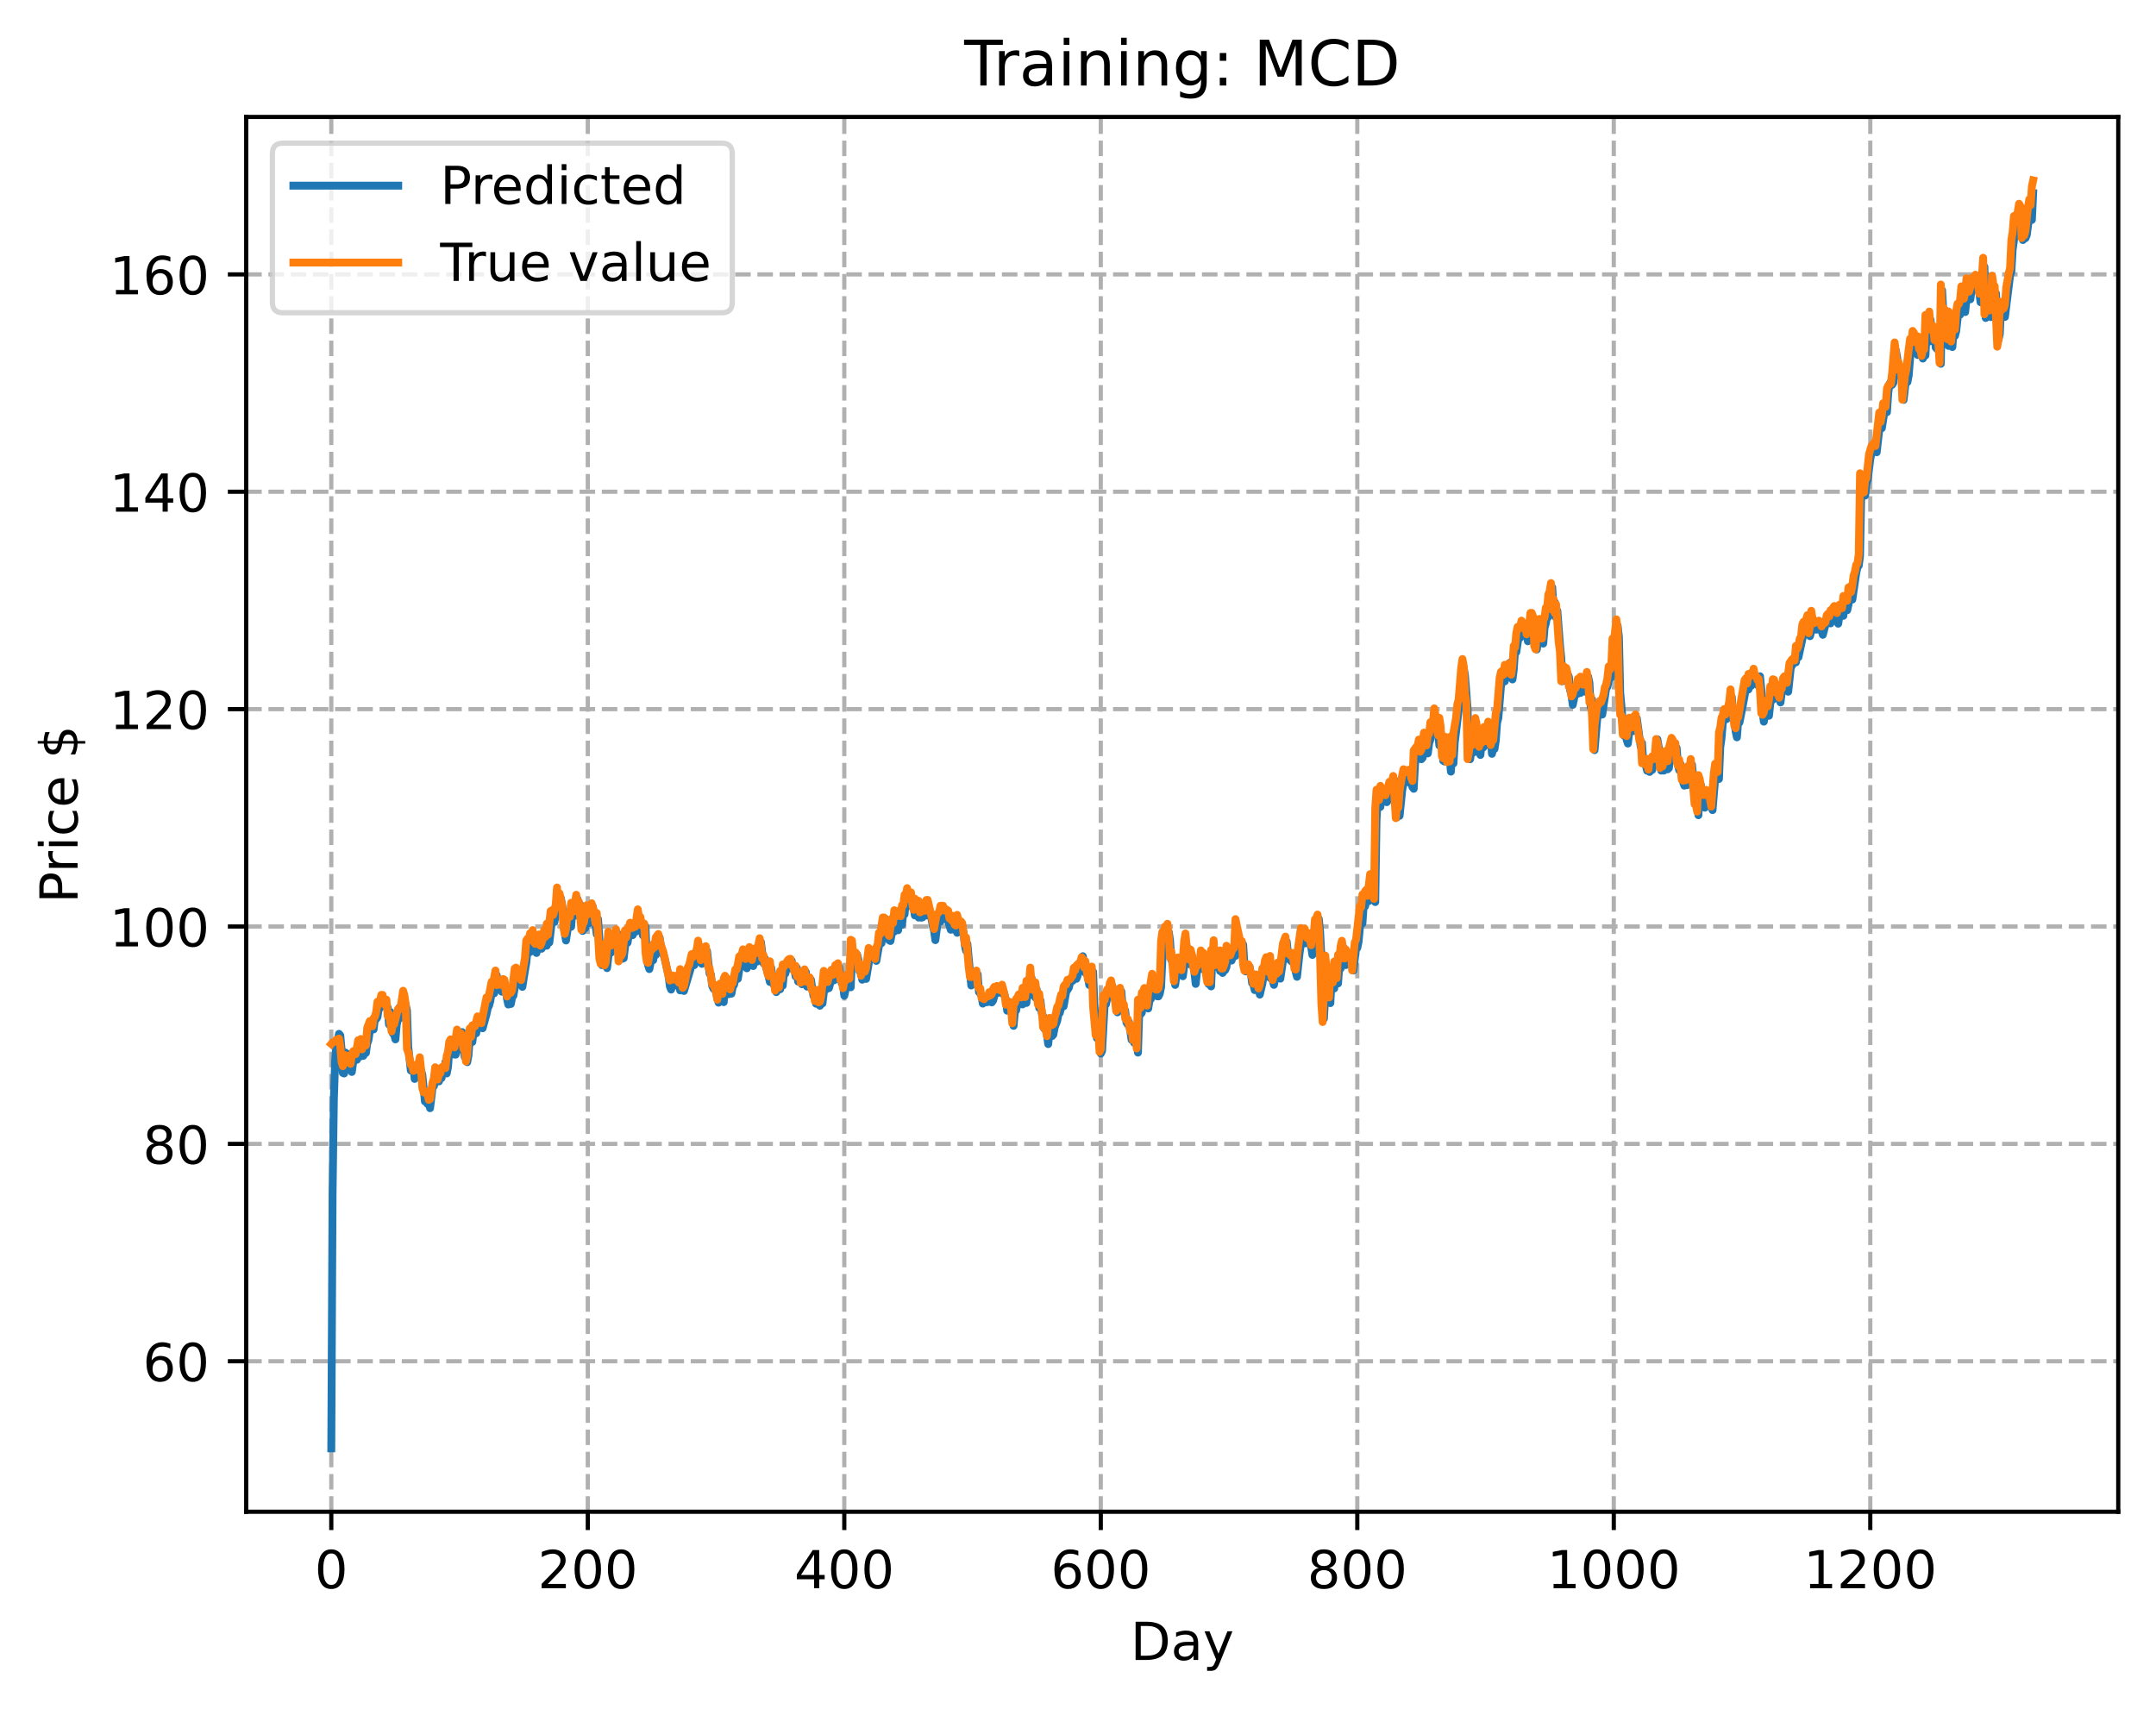 <?xml version="1.0" encoding="utf-8" standalone="no"?>
<!DOCTYPE svg PUBLIC "-//W3C//DTD SVG 1.1//EN"
  "http://www.w3.org/Graphics/SVG/1.1/DTD/svg11.dtd">
<!-- Created with matplotlib (https://matplotlib.org/) -->
<svg height="325.986pt" version="1.1" viewBox="0 0 411.286 325.986" width="411.286pt" xmlns="http://www.w3.org/2000/svg" xmlns:xlink="http://www.w3.org/1999/xlink">
 <defs>
  <style type="text/css">
*{stroke-linecap:butt;stroke-linejoin:round;}
  </style>
 </defs>
 <g id="figure_1">
  <g id="patch_1">
   <path d="M 0 325.986 
L 411.286 325.986 
L 411.286 0 
L 0 0 
z
" style="fill:#ffffff;"/>
  </g>
  <g id="axes_1">
   <g id="patch_2">
    <path d="M 46.966 288.43 
L 404.086 288.43 
L 404.086 22.318 
L 46.966 22.318 
z
" style="fill:#ffffff;"/>
   </g>
   <g id="matplotlib.axis_1">
    <g id="xtick_1">
     <g id="line2d_1">
      <path clip-path="url(#p9409c3914f)" d="M 63.198 288.43 
L 63.198 22.318 
" style="fill:none;stroke:#b0b0b0;stroke-dasharray:2.96,1.28;stroke-dashoffset:0;stroke-width:0.8;"/>
     </g>
     <g id="line2d_2">
      <defs>
       <path d="M 0 0 
L 0 3.5 
" id="me63ce16847" style="stroke:#000000;stroke-width:0.8;"/>
      </defs>
      <g>
       <use style="stroke:#000000;stroke-width:0.8;" x="63.198" xlink:href="#me63ce16847" y="288.43"/>
      </g>
     </g>
     <g id="text_1">
      <!-- 0 -->
      <defs>
       <path d="M 31.781 66.406 
Q 24.172 66.406 20.328 58.906 
Q 16.5 51.422 16.5 36.375 
Q 16.5 21.391 20.328 13.891 
Q 24.172 6.391 31.781 6.391 
Q 39.453 6.391 43.281 13.891 
Q 47.125 21.391 47.125 36.375 
Q 47.125 51.422 43.281 58.906 
Q 39.453 66.406 31.781 66.406 
z
M 31.781 74.219 
Q 44.047 74.219 50.516 64.516 
Q 56.984 54.828 56.984 36.375 
Q 56.984 17.969 50.516 8.266 
Q 44.047 -1.422 31.781 -1.422 
Q 19.531 -1.422 13.062 8.266 
Q 6.594 17.969 6.594 36.375 
Q 6.594 54.828 13.062 64.516 
Q 19.531 74.219 31.781 74.219 
z
" id="DejaVuSans-48"/>
      </defs>
      <g transform="translate(60.017 303.029)scale(0.1 -0.1)">
       <use xlink:href="#DejaVuSans-48"/>
      </g>
     </g>
    </g>
    <g id="xtick_2">
     <g id="line2d_3">
      <path clip-path="url(#p9409c3914f)" d="M 112.129 288.43 
L 112.129 22.318 
" style="fill:none;stroke:#b0b0b0;stroke-dasharray:2.96,1.28;stroke-dashoffset:0;stroke-width:0.8;"/>
     </g>
     <g id="line2d_4">
      <g>
       <use style="stroke:#000000;stroke-width:0.8;" x="112.129" xlink:href="#me63ce16847" y="288.43"/>
      </g>
     </g>
     <g id="text_2">
      <!-- 200 -->
      <defs>
       <path d="M 19.188 8.297 
L 53.609 8.297 
L 53.609 0 
L 7.328 0 
L 7.328 8.297 
Q 12.938 14.109 22.625 23.891 
Q 32.328 33.688 34.812 36.531 
Q 39.547 41.844 41.422 45.531 
Q 43.312 49.219 43.312 52.781 
Q 43.312 58.594 39.234 62.25 
Q 35.156 65.922 28.609 65.922 
Q 23.969 65.922 18.812 64.312 
Q 13.672 62.703 7.812 59.422 
L 7.812 69.391 
Q 13.766 71.781 18.938 73 
Q 24.125 74.219 28.422 74.219 
Q 39.75 74.219 46.484 68.547 
Q 53.219 62.891 53.219 53.422 
Q 53.219 48.922 51.531 44.891 
Q 49.859 40.875 45.406 35.406 
Q 44.188 33.984 37.641 27.219 
Q 31.109 20.453 19.188 8.297 
z
" id="DejaVuSans-50"/>
      </defs>
      <g transform="translate(102.585 303.029)scale(0.1 -0.1)">
       <use xlink:href="#DejaVuSans-50"/>
       <use x="63.623" xlink:href="#DejaVuSans-48"/>
       <use x="127.246" xlink:href="#DejaVuSans-48"/>
      </g>
     </g>
    </g>
    <g id="xtick_3">
     <g id="line2d_5">
      <path clip-path="url(#p9409c3914f)" d="M 161.06 288.43 
L 161.06 22.318 
" style="fill:none;stroke:#b0b0b0;stroke-dasharray:2.96,1.28;stroke-dashoffset:0;stroke-width:0.8;"/>
     </g>
     <g id="line2d_6">
      <g>
       <use style="stroke:#000000;stroke-width:0.8;" x="161.06" xlink:href="#me63ce16847" y="288.43"/>
      </g>
     </g>
     <g id="text_3">
      <!-- 400 -->
      <defs>
       <path d="M 37.797 64.312 
L 12.891 25.391 
L 37.797 25.391 
z
M 35.203 72.906 
L 47.609 72.906 
L 47.609 25.391 
L 58.016 25.391 
L 58.016 17.188 
L 47.609 17.188 
L 47.609 0 
L 37.797 0 
L 37.797 17.188 
L 4.891 17.188 
L 4.891 26.703 
z
" id="DejaVuSans-52"/>
      </defs>
      <g transform="translate(151.516 303.029)scale(0.1 -0.1)">
       <use xlink:href="#DejaVuSans-52"/>
       <use x="63.623" xlink:href="#DejaVuSans-48"/>
       <use x="127.246" xlink:href="#DejaVuSans-48"/>
      </g>
     </g>
    </g>
    <g id="xtick_4">
     <g id="line2d_7">
      <path clip-path="url(#p9409c3914f)" d="M 209.99 288.43 
L 209.99 22.318 
" style="fill:none;stroke:#b0b0b0;stroke-dasharray:2.96,1.28;stroke-dashoffset:0;stroke-width:0.8;"/>
     </g>
     <g id="line2d_8">
      <g>
       <use style="stroke:#000000;stroke-width:0.8;" x="209.99" xlink:href="#me63ce16847" y="288.43"/>
      </g>
     </g>
     <g id="text_4">
      <!-- 600 -->
      <defs>
       <path d="M 33.016 40.375 
Q 26.375 40.375 22.484 35.828 
Q 18.609 31.297 18.609 23.391 
Q 18.609 15.531 22.484 10.953 
Q 26.375 6.391 33.016 6.391 
Q 39.656 6.391 43.531 10.953 
Q 47.406 15.531 47.406 23.391 
Q 47.406 31.297 43.531 35.828 
Q 39.656 40.375 33.016 40.375 
z
M 52.594 71.297 
L 52.594 62.312 
Q 48.875 64.062 45.094 64.984 
Q 41.312 65.922 37.594 65.922 
Q 27.828 65.922 22.672 59.328 
Q 17.531 52.734 16.797 39.406 
Q 19.672 43.656 24.016 45.922 
Q 28.375 48.188 33.594 48.188 
Q 44.578 48.188 50.953 41.516 
Q 57.328 34.859 57.328 23.391 
Q 57.328 12.156 50.688 5.359 
Q 44.047 -1.422 33.016 -1.422 
Q 20.359 -1.422 13.672 8.266 
Q 6.984 17.969 6.984 36.375 
Q 6.984 53.656 15.188 63.938 
Q 23.391 74.219 37.203 74.219 
Q 40.922 74.219 44.703 73.484 
Q 48.484 72.75 52.594 71.297 
z
" id="DejaVuSans-54"/>
      </defs>
      <g transform="translate(200.446 303.029)scale(0.1 -0.1)">
       <use xlink:href="#DejaVuSans-54"/>
       <use x="63.623" xlink:href="#DejaVuSans-48"/>
       <use x="127.246" xlink:href="#DejaVuSans-48"/>
      </g>
     </g>
    </g>
    <g id="xtick_5">
     <g id="line2d_9">
      <path clip-path="url(#p9409c3914f)" d="M 258.921 288.43 
L 258.921 22.318 
" style="fill:none;stroke:#b0b0b0;stroke-dasharray:2.96,1.28;stroke-dashoffset:0;stroke-width:0.8;"/>
     </g>
     <g id="line2d_10">
      <g>
       <use style="stroke:#000000;stroke-width:0.8;" x="258.921" xlink:href="#me63ce16847" y="288.43"/>
      </g>
     </g>
     <g id="text_5">
      <!-- 800 -->
      <defs>
       <path d="M 31.781 34.625 
Q 24.75 34.625 20.719 30.859 
Q 16.703 27.094 16.703 20.516 
Q 16.703 13.922 20.719 10.156 
Q 24.75 6.391 31.781 6.391 
Q 38.812 6.391 42.859 10.172 
Q 46.922 13.969 46.922 20.516 
Q 46.922 27.094 42.891 30.859 
Q 38.875 34.625 31.781 34.625 
z
M 21.922 38.812 
Q 15.578 40.375 12.031 44.719 
Q 8.5 49.078 8.5 55.328 
Q 8.5 64.062 14.719 69.141 
Q 20.953 74.219 31.781 74.219 
Q 42.672 74.219 48.875 69.141 
Q 55.078 64.062 55.078 55.328 
Q 55.078 49.078 51.531 44.719 
Q 48 40.375 41.703 38.812 
Q 48.828 37.156 52.797 32.312 
Q 56.781 27.484 56.781 20.516 
Q 56.781 9.906 50.312 4.234 
Q 43.844 -1.422 31.781 -1.422 
Q 19.734 -1.422 13.25 4.234 
Q 6.781 9.906 6.781 20.516 
Q 6.781 27.484 10.781 32.312 
Q 14.797 37.156 21.922 38.812 
z
M 18.312 54.391 
Q 18.312 48.734 21.844 45.562 
Q 25.391 42.391 31.781 42.391 
Q 38.141 42.391 41.719 45.562 
Q 45.312 48.734 45.312 54.391 
Q 45.312 60.062 41.719 63.234 
Q 38.141 66.406 31.781 66.406 
Q 25.391 66.406 21.844 63.234 
Q 18.312 60.062 18.312 54.391 
z
" id="DejaVuSans-56"/>
      </defs>
      <g transform="translate(249.377 303.029)scale(0.1 -0.1)">
       <use xlink:href="#DejaVuSans-56"/>
       <use x="63.623" xlink:href="#DejaVuSans-48"/>
       <use x="127.246" xlink:href="#DejaVuSans-48"/>
      </g>
     </g>
    </g>
    <g id="xtick_6">
     <g id="line2d_11">
      <path clip-path="url(#p9409c3914f)" d="M 307.851 288.43 
L 307.851 22.318 
" style="fill:none;stroke:#b0b0b0;stroke-dasharray:2.96,1.28;stroke-dashoffset:0;stroke-width:0.8;"/>
     </g>
     <g id="line2d_12">
      <g>
       <use style="stroke:#000000;stroke-width:0.8;" x="307.851" xlink:href="#me63ce16847" y="288.43"/>
      </g>
     </g>
     <g id="text_6">
      <!-- 1000 -->
      <defs>
       <path d="M 12.406 8.297 
L 28.516 8.297 
L 28.516 63.922 
L 10.984 60.406 
L 10.984 69.391 
L 28.422 72.906 
L 38.281 72.906 
L 38.281 8.297 
L 54.391 8.297 
L 54.391 0 
L 12.406 0 
z
" id="DejaVuSans-49"/>
      </defs>
      <g transform="translate(295.126 303.029)scale(0.1 -0.1)">
       <use xlink:href="#DejaVuSans-49"/>
       <use x="63.623" xlink:href="#DejaVuSans-48"/>
       <use x="127.246" xlink:href="#DejaVuSans-48"/>
       <use x="190.869" xlink:href="#DejaVuSans-48"/>
      </g>
     </g>
    </g>
    <g id="xtick_7">
     <g id="line2d_13">
      <path clip-path="url(#p9409c3914f)" d="M 356.782 288.43 
L 356.782 22.318 
" style="fill:none;stroke:#b0b0b0;stroke-dasharray:2.96,1.28;stroke-dashoffset:0;stroke-width:0.8;"/>
     </g>
     <g id="line2d_14">
      <g>
       <use style="stroke:#000000;stroke-width:0.8;" x="356.782" xlink:href="#me63ce16847" y="288.43"/>
      </g>
     </g>
     <g id="text_7">
      <!-- 1200 -->
      <g transform="translate(344.057 303.029)scale(0.1 -0.1)">
       <use xlink:href="#DejaVuSans-49"/>
       <use x="63.623" xlink:href="#DejaVuSans-50"/>
       <use x="127.246" xlink:href="#DejaVuSans-48"/>
       <use x="190.869" xlink:href="#DejaVuSans-48"/>
      </g>
     </g>
    </g>
    <g id="text_8">
     <!-- Day -->
     <defs>
      <path d="M 19.672 64.797 
L 19.672 8.109 
L 31.594 8.109 
Q 46.688 8.109 53.688 14.938 
Q 60.688 21.781 60.688 36.531 
Q 60.688 51.172 53.688 57.984 
Q 46.688 64.797 31.594 64.797 
z
M 9.812 72.906 
L 30.078 72.906 
Q 51.266 72.906 61.172 64.094 
Q 71.094 55.281 71.094 36.531 
Q 71.094 17.672 61.125 8.828 
Q 51.172 0 30.078 0 
L 9.812 0 
z
" id="DejaVuSans-68"/>
      <path d="M 34.281 27.484 
Q 23.391 27.484 19.188 25 
Q 14.984 22.516 14.984 16.5 
Q 14.984 11.719 18.141 8.906 
Q 21.297 6.109 26.703 6.109 
Q 34.188 6.109 38.703 11.406 
Q 43.219 16.703 43.219 25.484 
L 43.219 27.484 
z
M 52.203 31.203 
L 52.203 0 
L 43.219 0 
L 43.219 8.297 
Q 40.141 3.328 35.547 0.953 
Q 30.953 -1.422 24.312 -1.422 
Q 15.922 -1.422 10.953 3.297 
Q 6 8.016 6 15.922 
Q 6 25.141 12.172 29.828 
Q 18.359 34.516 30.609 34.516 
L 43.219 34.516 
L 43.219 35.406 
Q 43.219 41.609 39.141 45 
Q 35.062 48.391 27.688 48.391 
Q 23 48.391 18.547 47.266 
Q 14.109 46.141 10.016 43.891 
L 10.016 52.203 
Q 14.938 54.109 19.578 55.047 
Q 24.219 56 28.609 56 
Q 40.484 56 46.344 49.844 
Q 52.203 43.703 52.203 31.203 
z
" id="DejaVuSans-97"/>
      <path d="M 32.172 -5.078 
Q 28.375 -14.844 24.75 -17.812 
Q 21.141 -20.797 15.094 -20.797 
L 7.906 -20.797 
L 7.906 -13.281 
L 13.188 -13.281 
Q 16.891 -13.281 18.938 -11.516 
Q 21 -9.766 23.484 -3.219 
L 25.094 0.875 
L 2.984 54.688 
L 12.5 54.688 
L 29.594 11.922 
L 46.688 54.688 
L 56.203 54.688 
z
" id="DejaVuSans-121"/>
     </defs>
     <g transform="translate(215.652 316.707)scale(0.1 -0.1)">
      <use xlink:href="#DejaVuSans-68"/>
      <use x="77.002" xlink:href="#DejaVuSans-97"/>
      <use x="138.281" xlink:href="#DejaVuSans-121"/>
     </g>
    </g>
   </g>
   <g id="matplotlib.axis_2">
    <g id="ytick_1">
     <g id="line2d_15">
      <path clip-path="url(#p9409c3914f)" d="M 46.966 259.718 
L 404.086 259.718 
" style="fill:none;stroke:#b0b0b0;stroke-dasharray:2.96,1.28;stroke-dashoffset:0;stroke-width:0.8;"/>
     </g>
     <g id="line2d_16">
      <defs>
       <path d="M 0 0 
L -3.5 0 
" id="m62ed6e0422" style="stroke:#000000;stroke-width:0.8;"/>
      </defs>
      <g>
       <use style="stroke:#000000;stroke-width:0.8;" x="46.966" xlink:href="#m62ed6e0422" y="259.718"/>
      </g>
     </g>
     <g id="text_9">
      <!-- 60 -->
      <g transform="translate(27.241 263.517)scale(0.1 -0.1)">
       <use xlink:href="#DejaVuSans-54"/>
       <use x="63.623" xlink:href="#DejaVuSans-48"/>
      </g>
     </g>
    </g>
    <g id="ytick_2">
     <g id="line2d_17">
      <path clip-path="url(#p9409c3914f)" d="M 46.966 218.245 
L 404.086 218.245 
" style="fill:none;stroke:#b0b0b0;stroke-dasharray:2.96,1.28;stroke-dashoffset:0;stroke-width:0.8;"/>
     </g>
     <g id="line2d_18">
      <g>
       <use style="stroke:#000000;stroke-width:0.8;" x="46.966" xlink:href="#m62ed6e0422" y="218.245"/>
      </g>
     </g>
     <g id="text_10">
      <!-- 80 -->
      <g transform="translate(27.241 222.044)scale(0.1 -0.1)">
       <use xlink:href="#DejaVuSans-56"/>
       <use x="63.623" xlink:href="#DejaVuSans-48"/>
      </g>
     </g>
    </g>
    <g id="ytick_3">
     <g id="line2d_19">
      <path clip-path="url(#p9409c3914f)" d="M 46.966 176.771 
L 404.086 176.771 
" style="fill:none;stroke:#b0b0b0;stroke-dasharray:2.96,1.28;stroke-dashoffset:0;stroke-width:0.8;"/>
     </g>
     <g id="line2d_20">
      <g>
       <use style="stroke:#000000;stroke-width:0.8;" x="46.966" xlink:href="#m62ed6e0422" y="176.771"/>
      </g>
     </g>
     <g id="text_11">
      <!-- 100 -->
      <g transform="translate(20.878 180.571)scale(0.1 -0.1)">
       <use xlink:href="#DejaVuSans-49"/>
       <use x="63.623" xlink:href="#DejaVuSans-48"/>
       <use x="127.246" xlink:href="#DejaVuSans-48"/>
      </g>
     </g>
    </g>
    <g id="ytick_4">
     <g id="line2d_21">
      <path clip-path="url(#p9409c3914f)" d="M 46.966 135.298 
L 404.086 135.298 
" style="fill:none;stroke:#b0b0b0;stroke-dasharray:2.96,1.28;stroke-dashoffset:0;stroke-width:0.8;"/>
     </g>
     <g id="line2d_22">
      <g>
       <use style="stroke:#000000;stroke-width:0.8;" x="46.966" xlink:href="#m62ed6e0422" y="135.298"/>
      </g>
     </g>
     <g id="text_12">
      <!-- 120 -->
      <g transform="translate(20.878 139.097)scale(0.1 -0.1)">
       <use xlink:href="#DejaVuSans-49"/>
       <use x="63.623" xlink:href="#DejaVuSans-50"/>
       <use x="127.246" xlink:href="#DejaVuSans-48"/>
      </g>
     </g>
    </g>
    <g id="ytick_5">
     <g id="line2d_23">
      <path clip-path="url(#p9409c3914f)" d="M 46.966 93.825 
L 404.086 93.825 
" style="fill:none;stroke:#b0b0b0;stroke-dasharray:2.96,1.28;stroke-dashoffset:0;stroke-width:0.8;"/>
     </g>
     <g id="line2d_24">
      <g>
       <use style="stroke:#000000;stroke-width:0.8;" x="46.966" xlink:href="#m62ed6e0422" y="93.825"/>
      </g>
     </g>
     <g id="text_13">
      <!-- 140 -->
      <g transform="translate(20.878 97.624)scale(0.1 -0.1)">
       <use xlink:href="#DejaVuSans-49"/>
       <use x="63.623" xlink:href="#DejaVuSans-52"/>
       <use x="127.246" xlink:href="#DejaVuSans-48"/>
      </g>
     </g>
    </g>
    <g id="ytick_6">
     <g id="line2d_25">
      <path clip-path="url(#p9409c3914f)" d="M 46.966 52.351 
L 404.086 52.351 
" style="fill:none;stroke:#b0b0b0;stroke-dasharray:2.96,1.28;stroke-dashoffset:0;stroke-width:0.8;"/>
     </g>
     <g id="line2d_26">
      <g>
       <use style="stroke:#000000;stroke-width:0.8;" x="46.966" xlink:href="#m62ed6e0422" y="52.351"/>
      </g>
     </g>
     <g id="text_14">
      <!-- 160 -->
      <g transform="translate(20.878 56.151)scale(0.1 -0.1)">
       <use xlink:href="#DejaVuSans-49"/>
       <use x="63.623" xlink:href="#DejaVuSans-54"/>
       <use x="127.246" xlink:href="#DejaVuSans-48"/>
      </g>
     </g>
    </g>
    <g id="text_15">
     <!-- Price $ -->
     <defs>
      <path d="M 19.672 64.797 
L 19.672 37.406 
L 32.078 37.406 
Q 38.969 37.406 42.719 40.969 
Q 46.484 44.531 46.484 51.125 
Q 46.484 57.672 42.719 61.234 
Q 38.969 64.797 32.078 64.797 
z
M 9.812 72.906 
L 32.078 72.906 
Q 44.344 72.906 50.609 67.359 
Q 56.891 61.812 56.891 51.125 
Q 56.891 40.328 50.609 34.812 
Q 44.344 29.297 32.078 29.297 
L 19.672 29.297 
L 19.672 0 
L 9.812 0 
z
" id="DejaVuSans-80"/>
      <path d="M 41.109 46.297 
Q 39.594 47.172 37.812 47.578 
Q 36.031 48 33.891 48 
Q 26.266 48 22.188 43.047 
Q 18.109 38.094 18.109 28.812 
L 18.109 0 
L 9.078 0 
L 9.078 54.688 
L 18.109 54.688 
L 18.109 46.188 
Q 20.953 51.172 25.484 53.578 
Q 30.031 56 36.531 56 
Q 37.453 56 38.578 55.875 
Q 39.703 55.766 41.062 55.516 
z
" id="DejaVuSans-114"/>
      <path d="M 9.422 54.688 
L 18.406 54.688 
L 18.406 0 
L 9.422 0 
z
M 9.422 75.984 
L 18.406 75.984 
L 18.406 64.594 
L 9.422 64.594 
z
" id="DejaVuSans-105"/>
      <path d="M 48.781 52.594 
L 48.781 44.188 
Q 44.969 46.297 41.141 47.344 
Q 37.312 48.391 33.406 48.391 
Q 24.656 48.391 19.812 42.844 
Q 14.984 37.312 14.984 27.297 
Q 14.984 17.281 19.812 11.734 
Q 24.656 6.203 33.406 6.203 
Q 37.312 6.203 41.141 7.25 
Q 44.969 8.297 48.781 10.406 
L 48.781 2.094 
Q 45.016 0.344 40.984 -0.531 
Q 36.969 -1.422 32.422 -1.422 
Q 20.062 -1.422 12.781 6.344 
Q 5.516 14.109 5.516 27.297 
Q 5.516 40.672 12.859 48.328 
Q 20.219 56 33.016 56 
Q 37.156 56 41.109 55.141 
Q 45.062 54.297 48.781 52.594 
z
" id="DejaVuSans-99"/>
      <path d="M 56.203 29.594 
L 56.203 25.203 
L 14.891 25.203 
Q 15.484 15.922 20.484 11.062 
Q 25.484 6.203 34.422 6.203 
Q 39.594 6.203 44.453 7.469 
Q 49.312 8.734 54.109 11.281 
L 54.109 2.781 
Q 49.266 0.734 44.188 -0.344 
Q 39.109 -1.422 33.891 -1.422 
Q 20.797 -1.422 13.156 6.188 
Q 5.516 13.812 5.516 26.812 
Q 5.516 40.234 12.766 48.109 
Q 20.016 56 32.328 56 
Q 43.359 56 49.781 48.891 
Q 56.203 41.797 56.203 29.594 
z
M 47.219 32.234 
Q 47.125 39.594 43.094 43.984 
Q 39.062 48.391 32.422 48.391 
Q 24.906 48.391 20.391 44.141 
Q 15.875 39.891 15.188 32.172 
z
" id="DejaVuSans-101"/>
      <path id="DejaVuSans-32"/>
      <path d="M 33.797 -14.703 
L 28.906 -14.703 
L 28.859 0 
Q 23.734 0.094 18.609 1.188 
Q 13.484 2.297 8.297 4.5 
L 8.297 13.281 
Q 13.281 10.156 18.375 8.562 
Q 23.484 6.984 28.906 6.938 
L 28.906 29.203 
Q 18.109 30.953 13.203 35.156 
Q 8.297 39.359 8.297 46.688 
Q 8.297 54.641 13.625 59.219 
Q 18.953 63.812 28.906 64.5 
L 28.906 75.984 
L 33.797 75.984 
L 33.797 64.656 
Q 38.328 64.453 42.578 63.688 
Q 46.828 62.938 50.875 61.625 
L 50.875 53.078 
Q 46.828 55.125 42.547 56.25 
Q 38.281 57.375 33.797 57.562 
L 33.797 36.719 
Q 44.875 35.016 50.094 30.609 
Q 55.328 26.219 55.328 18.609 
Q 55.328 10.359 49.781 5.594 
Q 44.234 0.828 33.797 0.094 
z
M 28.906 37.594 
L 28.906 57.625 
Q 23.25 56.984 20.266 54.391 
Q 17.281 51.812 17.281 47.516 
Q 17.281 43.312 20.031 40.969 
Q 22.797 38.625 28.906 37.594 
z
M 33.797 28.219 
L 33.797 7.078 
Q 39.984 7.906 43.141 10.594 
Q 46.297 13.281 46.297 17.672 
Q 46.297 21.969 43.281 24.5 
Q 40.281 27.047 33.797 28.219 
z
" id="DejaVuSans-36"/>
     </defs>
     <g transform="translate(14.798 172.342)rotate(-90)scale(0.1 -0.1)">
      <use xlink:href="#DejaVuSans-80"/>
      <use x="58.553" xlink:href="#DejaVuSans-114"/>
      <use x="99.666" xlink:href="#DejaVuSans-105"/>
      <use x="127.449" xlink:href="#DejaVuSans-99"/>
      <use x="182.43" xlink:href="#DejaVuSans-101"/>
      <use x="243.953" xlink:href="#DejaVuSans-32"/>
      <use x="275.74" xlink:href="#DejaVuSans-36"/>
     </g>
    </g>
   </g>
   <g id="line2d_27">
    <path clip-path="url(#p9409c3914f)" d="M 63.198 276.334 
L 63.443 227.67 
L 63.688 209.728 
L 63.932 202.414 
L 64.177 199.264 
L 64.422 198.592 
L 64.666 197.25 
L 64.911 197.539 
L 65.156 200.184 
L 65.4 204.711 
L 65.645 204.817 
L 65.89 200.822 
L 66.134 202.633 
L 66.379 201.114 
L 66.868 203.431 
L 67.113 204.524 
L 67.602 201.017 
L 67.847 200.781 
L 68.091 202.196 
L 68.336 201.399 
L 68.581 201.094 
L 68.825 201.549 
L 69.07 199.06 
L 69.315 201.448 
L 69.559 199.021 
L 69.804 200.898 
L 70.049 199.134 
L 70.293 198.436 
L 70.538 196.757 
L 71.027 196.127 
L 71.272 196.413 
L 71.517 194.372 
L 71.761 194.432 
L 72.006 194.058 
L 72.251 192.392 
L 72.495 192.34 
L 72.74 191.468 
L 72.984 191.424 
L 73.474 192.027 
L 73.963 192.238 
L 74.208 195.46 
L 74.452 193.062 
L 74.697 195.901 
L 74.942 197.173 
L 75.186 197.348 
L 75.431 198.309 
L 75.676 195.551 
L 75.92 194.381 
L 76.165 192.242 
L 76.41 194.213 
L 76.654 193.047 
L 76.899 192.841 
L 77.144 191.291 
L 77.388 191.664 
L 77.633 192.781 
L 77.878 199.694 
L 78.367 204.247 
L 78.856 203.276 
L 79.101 205.854 
L 79.345 204.09 
L 79.59 203.833 
L 79.835 204.64 
L 80.324 204.213 
L 80.569 205.07 
L 81.058 210.15 
L 81.303 209.086 
L 81.547 210.618 
L 81.792 210.028 
L 82.037 211.438 
L 82.526 207.427 
L 82.771 207.221 
L 83.015 206.411 
L 83.26 205.1 
L 83.505 206.316 
L 83.749 206.319 
L 83.994 204.768 
L 84.239 205.685 
L 84.483 203.903 
L 84.728 204.437 
L 84.972 202.612 
L 85.217 204.812 
L 85.462 203.585 
L 85.706 200.28 
L 85.951 198.688 
L 86.196 198.423 
L 86.685 201.2 
L 86.93 201.218 
L 87.419 197.812 
L 87.664 199.278 
L 87.908 198.632 
L 88.153 196.914 
L 88.398 200.103 
L 88.642 201.643 
L 88.887 201.462 
L 89.132 202.655 
L 89.376 201.344 
L 89.621 197.874 
L 89.866 196.851 
L 90.11 198.8 
L 90.355 196.662 
L 90.599 197.099 
L 90.844 197.155 
L 91.089 195.807 
L 91.333 195.424 
L 91.578 195.333 
L 91.823 195.422 
L 92.067 196.188 
L 92.801 193.523 
L 93.046 192.381 
L 93.291 191.87 
L 93.535 190.989 
L 93.78 189.409 
L 94.025 188.866 
L 94.269 189.522 
L 94.514 188.212 
L 94.759 186.079 
L 95.003 188.398 
L 95.248 187.949 
L 95.493 188.114 
L 95.737 189.212 
L 95.982 188.003 
L 96.227 187.402 
L 96.471 188.363 
L 96.716 190.544 
L 96.96 191.662 
L 97.205 190.874 
L 97.45 191.557 
L 97.694 190.295 
L 97.939 189.977 
L 98.673 185.587 
L 98.918 187.387 
L 99.162 186.248 
L 99.652 188.29 
L 100.141 185.187 
L 100.386 183.744 
L 100.63 181.38 
L 100.875 180.95 
L 101.12 181.642 
L 101.364 179.588 
L 101.609 180.075 
L 101.854 178.623 
L 102.098 180.803 
L 102.343 181.821 
L 102.587 179.78 
L 102.832 181.071 
L 103.077 179.202 
L 103.321 181.016 
L 103.566 180.622 
L 104.055 179.258 
L 104.3 180.44 
L 104.545 177.944 
L 104.789 179.834 
L 105.279 175.775 
L 105.523 174.96 
L 105.768 175.929 
L 106.502 171.591 
L 106.747 173.517 
L 106.991 171.368 
L 107.236 172.712 
L 107.481 174.836 
L 107.725 177.96 
L 107.97 179.441 
L 108.459 176.128 
L 108.704 176.095 
L 108.948 176.829 
L 109.193 173.493 
L 109.438 173.9 
L 109.682 174.703 
L 110.172 171.54 
L 110.416 173.179 
L 110.661 172.558 
L 111.15 177.625 
L 111.395 176.963 
L 111.64 177.094 
L 112.129 174.204 
L 112.374 176.132 
L 112.618 174.233 
L 112.863 173.762 
L 113.108 173.037 
L 113.842 178.277 
L 114.086 175.36 
L 114.575 182.522 
L 114.82 184.145 
L 115.309 180.824 
L 115.799 184.711 
L 116.043 182.646 
L 116.288 179.48 
L 116.533 181.777 
L 117.022 180.025 
L 117.267 181.029 
L 117.756 178.029 
L 118.001 179.811 
L 118.245 183.025 
L 118.49 182.213 
L 118.735 182.925 
L 118.979 182.823 
L 119.469 178.65 
L 119.713 179.873 
L 119.958 178.268 
L 120.447 176.808 
L 120.692 178.419 
L 121.181 177.313 
L 121.426 177.693 
L 121.915 174.839 
L 122.16 176.493 
L 122.404 176.259 
L 122.649 178.482 
L 122.894 177.165 
L 123.138 176.81 
L 123.383 182.586 
L 123.628 184.133 
L 123.872 184.898 
L 124.362 182.388 
L 124.606 183.205 
L 124.851 181.338 
L 125.096 182.21 
L 125.34 180.154 
L 125.585 179.319 
L 125.83 178.885 
L 126.074 180.569 
L 126.808 182.913 
L 127.542 186.179 
L 127.787 188.21 
L 128.031 188.807 
L 128.276 187.006 
L 128.521 186.405 
L 128.765 187.901 
L 129.01 186.577 
L 129.255 188.132 
L 129.499 186.803 
L 129.744 188.964 
L 129.989 186.068 
L 130.478 189.073 
L 131.701 184.978 
L 131.946 183.697 
L 132.191 183.525 
L 132.435 184.157 
L 133.414 180.518 
L 133.903 183.899 
L 134.392 182.21 
L 134.637 182.794 
L 134.882 181.454 
L 135.371 185.789 
L 135.616 185.951 
L 135.86 188.088 
L 136.105 188.64 
L 136.35 188.268 
L 136.839 190.399 
L 137.084 191.303 
L 137.328 188.941 
L 137.573 187.771 
L 137.818 188.797 
L 138.062 191.204 
L 138.307 187.516 
L 138.551 186.627 
L 138.796 187.631 
L 139.041 189.685 
L 139.285 187.987 
L 139.53 189.585 
L 139.775 188.285 
L 140.019 187.934 
L 140.509 185.844 
L 140.753 186.752 
L 141.243 183.601 
L 141.487 183.112 
L 141.732 182.888 
L 141.977 182.307 
L 142.466 184.745 
L 143.2 182.315 
L 143.689 184.32 
L 143.934 182.949 
L 144.178 182.352 
L 144.423 183.464 
L 145.157 179.747 
L 145.646 183.786 
L 145.891 182.838 
L 146.136 184.615 
L 146.38 185.251 
L 146.87 187.359 
L 147.114 184.644 
L 147.604 187.903 
L 147.848 187.947 
L 148.093 189.294 
L 148.338 188.727 
L 148.582 186.917 
L 148.827 188.746 
L 149.072 186.793 
L 149.316 188.052 
L 149.561 185.509 
L 149.806 185.775 
L 150.295 183.959 
L 150.539 183.528 
L 150.784 183.564 
L 151.029 183.312 
L 151.273 184.957 
L 151.518 184.409 
L 151.763 186.295 
L 152.007 184.658 
L 152.252 187.268 
L 152.741 185.512 
L 152.986 187.79 
L 153.475 186.337 
L 153.72 185.439 
L 153.965 188.25 
L 154.209 187.225 
L 154.454 187.965 
L 154.699 186.941 
L 155.188 190.047 
L 155.433 189.127 
L 155.677 191.507 
L 155.922 190.506 
L 156.166 190.072 
L 156.411 191.892 
L 156.656 191.51 
L 156.9 191.442 
L 157.39 187.443 
L 157.634 188.739 
L 157.879 187.526 
L 158.124 188.541 
L 158.858 185.911 
L 159.102 187.043 
L 159.347 186.19 
L 159.592 184.576 
L 159.836 184.258 
L 160.081 184.547 
L 160.57 187.597 
L 160.815 187.664 
L 161.06 189.972 
L 161.794 186.517 
L 162.038 187.823 
L 162.283 188.374 
L 162.527 182.524 
L 162.772 182.261 
L 163.017 183.524 
L 163.261 182.562 
L 163.506 182.138 
L 163.751 183.102 
L 163.995 185.333 
L 164.24 184.928 
L 164.485 186.925 
L 164.729 185.548 
L 164.974 186.475 
L 165.219 186.771 
L 165.708 183.869 
L 165.953 182.279 
L 166.197 182.305 
L 166.442 182.86 
L 166.931 181.419 
L 167.176 183.336 
L 167.91 179.138 
L 168.154 179.963 
L 168.644 175.649 
L 168.888 175.3 
L 169.622 179.401 
L 169.867 179.538 
L 170.356 176.77 
L 170.601 177.738 
L 170.846 176.042 
L 171.09 176.19 
L 171.335 177.484 
L 171.58 175.215 
L 171.824 176.512 
L 172.069 176.446 
L 172.314 174.259 
L 172.558 174.444 
L 172.803 171.869 
L 173.048 172.463 
L 173.292 170.992 
L 173.537 171.48 
L 173.782 172.917 
L 174.026 171.29 
L 174.515 174.655 
L 174.76 172.973 
L 175.249 175.071 
L 175.494 172.998 
L 175.739 175.089 
L 175.983 175.038 
L 176.473 173.631 
L 176.717 174.673 
L 176.962 173.372 
L 177.207 173.3 
L 177.451 173.9 
L 177.941 176.689 
L 178.185 177.577 
L 178.43 179.377 
L 178.919 175.674 
L 179.164 175.14 
L 179.409 175.84 
L 179.653 175.152 
L 179.898 174.022 
L 180.142 174.932 
L 180.387 175.32 
L 180.632 174.975 
L 181.366 177.386 
L 181.61 176.527 
L 181.855 177.36 
L 182.1 175.78 
L 182.589 177.974 
L 182.834 175.997 
L 183.078 177.551 
L 183.323 177.852 
L 183.568 176.67 
L 183.812 177.972 
L 184.057 180.385 
L 184.302 181.436 
L 184.546 180.118 
L 185.28 188.026 
L 185.77 186.01 
L 186.503 185.894 
L 186.748 189.285 
L 186.993 189.51 
L 187.237 189.967 
L 187.482 191.483 
L 187.727 190.889 
L 187.971 191.245 
L 188.461 191.174 
L 188.705 191.104 
L 188.95 190.644 
L 189.195 191.253 
L 189.439 190.93 
L 189.929 189.184 
L 190.173 189.506 
L 190.418 189.075 
L 190.663 189.158 
L 191.152 189.539 
L 191.397 188.969 
L 191.886 190.724 
L 192.13 192.838 
L 192.375 191.445 
L 192.62 192.308 
L 192.864 191.684 
L 193.354 195.733 
L 193.598 193.04 
L 193.843 192.789 
L 194.088 191.455 
L 194.577 190.639 
L 194.822 191.358 
L 195.066 191.636 
L 195.311 189.641 
L 195.8 191.361 
L 196.045 188.881 
L 196.29 189.951 
L 196.534 188.893 
L 196.779 186.583 
L 197.268 189.739 
L 197.513 190.339 
L 197.758 188.767 
L 198.247 192.321 
L 198.491 190.922 
L 198.736 193.364 
L 198.981 193.821 
L 199.225 196.285 
L 199.47 195.474 
L 199.959 199.207 
L 200.204 196.837 
L 200.449 195.637 
L 200.693 197.68 
L 200.938 197.406 
L 201.183 196.055 
L 201.672 194.787 
L 201.917 193.498 
L 202.161 193.27 
L 202.651 191.264 
L 202.895 192.01 
L 203.385 189.232 
L 203.874 188.5 
L 204.118 187.557 
L 204.363 187.067 
L 204.608 187.148 
L 204.852 186.904 
L 205.097 186.119 
L 205.342 186.751 
L 205.586 186.114 
L 205.831 184.847 
L 206.076 184.502 
L 206.565 182.436 
L 207.054 185.62 
L 207.299 185.143 
L 207.788 187.927 
L 208.033 187.7 
L 208.278 186.792 
L 208.522 185.414 
L 208.767 191.743 
L 209.256 198.078 
L 209.501 197.08 
L 209.746 197.714 
L 209.99 201.019 
L 210.235 200.518 
L 210.724 191.641 
L 210.969 191.629 
L 211.458 189.232 
L 211.703 189.711 
L 211.947 188.452 
L 212.192 188.103 
L 212.926 191.83 
L 213.171 193.153 
L 213.415 192.911 
L 213.66 190.319 
L 213.905 189.148 
L 214.149 191.881 
L 214.639 192.813 
L 214.883 195.078 
L 215.128 195.463 
L 215.373 194.989 
L 215.862 198.397 
L 216.106 196.804 
L 216.351 198.966 
L 216.596 197.349 
L 217.085 200.833 
L 217.33 192.79 
L 217.574 193.519 
L 217.819 193.222 
L 218.064 190.788 
L 218.308 190.32 
L 218.553 189.222 
L 218.798 189.829 
L 219.042 192.411 
L 219.287 190.873 
L 219.532 190.631 
L 220.021 187.225 
L 220.266 188.977 
L 220.51 188.92 
L 220.755 190.089 
L 221 190.102 
L 221.244 189.575 
L 221.489 188.352 
L 221.734 183.11 
L 222.467 178.549 
L 222.712 179.109 
L 222.957 177.815 
L 223.201 179.432 
L 223.446 183.172 
L 223.691 182.858 
L 224.18 187.924 
L 224.425 186.133 
L 224.669 185.347 
L 224.914 183.849 
L 225.159 185.7 
L 225.403 184.829 
L 225.648 186.263 
L 226.382 180.505 
L 226.627 181.458 
L 226.871 183.533 
L 227.116 184.044 
L 227.361 182.302 
L 227.605 183.305 
L 228.094 187.727 
L 228.339 185.403 
L 228.584 184.893 
L 228.828 184.068 
L 229.073 184.872 
L 229.318 183.051 
L 229.562 183.68 
L 229.807 183.055 
L 230.541 187.747 
L 230.786 186.038 
L 231.03 188.205 
L 231.275 182.855 
L 231.52 184.355 
L 231.764 181.605 
L 232.009 184.385 
L 232.498 183.808 
L 232.743 185.269 
L 232.988 182.99 
L 233.232 185.636 
L 233.477 185.236 
L 233.722 185.081 
L 233.966 184.502 
L 234.211 181.496 
L 234.455 183.321 
L 234.7 182.302 
L 234.945 183.278 
L 235.434 181.602 
L 235.679 182.383 
L 235.923 178.725 
L 236.657 180.054 
L 236.902 181.473 
L 237.147 180.209 
L 237.391 184.045 
L 237.636 185.347 
L 238.37 184.448 
L 238.615 185.66 
L 238.859 187.579 
L 239.104 187.815 
L 239.349 188.906 
L 239.838 186.335 
L 240.327 189.764 
L 240.816 187.635 
L 241.061 186.04 
L 241.306 186.277 
L 241.795 183.221 
L 242.04 184.388 
L 242.284 186.57 
L 242.529 184.243 
L 242.774 186.973 
L 243.018 187.91 
L 243.508 185.332 
L 243.752 186.61 
L 243.997 185.25 
L 244.242 186.729 
L 245.22 180.042 
L 245.465 179.678 
L 245.709 182.106 
L 245.954 183.031 
L 246.443 183.495 
L 246.688 182.514 
L 246.933 183.636 
L 247.177 185.414 
L 247.422 186.369 
L 247.911 181.838 
L 248.401 178.569 
L 248.89 179.991 
L 249.135 178.227 
L 249.379 179.419 
L 249.624 180.048 
L 249.869 179.041 
L 250.358 182.196 
L 250.603 180.055 
L 250.847 180.259 
L 251.092 177.736 
L 251.581 175.326 
L 251.826 177.763 
L 252.07 182.512 
L 252.315 192.938 
L 252.56 194.349 
L 253.049 185.322 
L 253.538 188.131 
L 253.783 191.395 
L 254.028 186.451 
L 254.272 186.143 
L 254.517 188.6 
L 254.762 184.818 
L 255.251 187.642 
L 255.496 184.182 
L 255.74 184.8 
L 256.23 180.706 
L 256.474 181.928 
L 256.719 184.136 
L 256.964 182.202 
L 257.208 183.698 
L 257.453 182.8 
L 257.697 184.02 
L 257.942 182.299 
L 258.187 185.175 
L 258.676 180.939 
L 258.921 180.859 
L 259.165 179.687 
L 259.655 174.494 
L 259.899 176.201 
L 260.144 172.649 
L 260.389 172.937 
L 260.878 170.842 
L 261.123 171.925 
L 261.367 170.818 
L 261.612 168.168 
L 261.857 168.957 
L 262.346 172.112 
L 262.591 156.37 
L 262.835 152.272 
L 263.08 152.001 
L 263.325 153.955 
L 263.569 151.384 
L 264.303 152.678 
L 264.548 153.051 
L 264.792 152.696 
L 265.037 151.226 
L 265.282 150.673 
L 265.526 151.909 
L 265.771 151.51 
L 266.016 148.827 
L 266.505 155.938 
L 266.75 154.969 
L 266.994 155.652 
L 267.484 150.8 
L 267.973 148.122 
L 268.218 149.043 
L 268.462 148.131 
L 268.952 149.407 
L 269.196 148.75 
L 269.441 150.163 
L 269.685 150.497 
L 269.93 145.85 
L 270.175 144.113 
L 270.419 143.805 
L 270.909 141.859 
L 271.153 144.849 
L 271.398 144.565 
L 271.643 142.3 
L 271.887 141.155 
L 272.132 141.341 
L 272.377 143.748 
L 272.621 141.843 
L 272.866 141.099 
L 273.111 138.993 
L 273.355 139.429 
L 273.6 139.391 
L 273.845 136.778 
L 274.089 137.552 
L 274.579 142.235 
L 274.823 139.59 
L 275.068 140.722 
L 275.313 145.146 
L 275.557 145.291 
L 276.046 141.717 
L 276.291 145.314 
L 276.536 144.421 
L 276.78 147.225 
L 277.025 142.597 
L 277.27 145.656 
L 277.514 141.663 
L 279.227 127.448 
L 279.472 128.924 
L 279.961 135.218 
L 280.206 144.111 
L 280.45 144.857 
L 280.94 141.223 
L 281.184 143.532 
L 281.673 138.857 
L 282.163 142.584 
L 282.407 144.045 
L 282.652 141.695 
L 282.897 142.659 
L 283.141 142.382 
L 283.386 140.132 
L 283.631 141.998 
L 283.875 141.947 
L 284.12 139.266 
L 284.365 139.968 
L 284.609 143.83 
L 284.854 142.709 
L 285.099 142.896 
L 285.343 141.271 
L 285.588 137.898 
L 285.833 136.98 
L 286.322 130.96 
L 286.811 128.962 
L 287.056 130.002 
L 287.301 128.182 
L 287.545 128.653 
L 287.79 127.906 
L 288.034 126.433 
L 288.279 128.907 
L 288.524 129.635 
L 288.768 127.78 
L 289.013 124.032 
L 289.258 124.426 
L 289.747 121.147 
L 289.992 121.679 
L 290.236 121.286 
L 290.481 119.598 
L 290.726 120.378 
L 290.97 120.699 
L 291.215 120.327 
L 291.46 122.349 
L 291.704 120.5 
L 291.949 120.257 
L 292.194 118.597 
L 292.438 118.249 
L 292.683 118.608 
L 292.928 122.947 
L 293.172 123.912 
L 293.906 118.84 
L 294.151 119.708 
L 294.395 122.794 
L 294.64 119.826 
L 294.885 118.946 
L 295.129 117.623 
L 295.374 117.708 
L 295.619 115.199 
L 296.108 112.056 
L 296.353 116.084 
L 296.597 114.885 
L 296.842 117.873 
L 297.087 116.554 
L 297.576 122.913 
L 297.821 125.38 
L 298.065 129.969 
L 298.31 129.35 
L 298.555 127.49 
L 298.799 129.526 
L 299.044 128.636 
L 299.289 129.149 
L 299.533 131.719 
L 299.778 132.591 
L 300.022 134.484 
L 300.512 132.214 
L 301.001 132.355 
L 301.246 130.806 
L 301.49 132.219 
L 301.735 130.877 
L 301.98 131.655 
L 302.224 131.962 
L 302.469 131.482 
L 302.714 131.991 
L 302.958 129.1 
L 303.203 130.27 
L 303.448 134.941 
L 303.692 133.43 
L 304.182 143.124 
L 304.671 137.36 
L 304.916 135.866 
L 305.16 135.772 
L 305.405 134.841 
L 305.649 136.337 
L 306.383 131.407 
L 306.628 131.045 
L 306.873 129.902 
L 307.117 128.19 
L 307.362 129.236 
L 307.607 128.136 
L 307.851 124.031 
L 308.096 124.776 
L 308.585 119.398 
L 308.83 121.51 
L 309.075 132.132 
L 309.809 140.367 
L 310.053 139.594 
L 310.298 141.106 
L 310.543 141.867 
L 311.032 137.703 
L 311.277 139.158 
L 311.521 139.497 
L 311.766 138.746 
L 312.01 137.618 
L 312.255 137.077 
L 312.989 142.467 
L 313.234 141.763 
L 313.478 145.507 
L 313.723 145.046 
L 314.212 147.06 
L 314.457 145.473 
L 314.702 147.278 
L 314.946 145.863 
L 315.191 146.896 
L 315.436 145.113 
L 315.68 145.935 
L 315.925 144.261 
L 316.17 141.052 
L 316.659 143.868 
L 316.904 147.035 
L 317.148 145.27 
L 317.393 147.03 
L 317.637 146.162 
L 317.882 144.601 
L 318.127 146.783 
L 318.371 146.542 
L 318.616 143.899 
L 318.861 142.976 
L 319.105 141.492 
L 319.35 142.501 
L 319.595 144.138 
L 319.839 142.684 
L 320.084 145.889 
L 320.329 146.947 
L 320.573 145.77 
L 320.818 147.088 
L 321.063 149.196 
L 321.307 149.901 
L 321.552 148.766 
L 321.797 149.814 
L 322.041 147.371 
L 322.286 148.803 
L 322.775 145.91 
L 323.509 153.275 
L 323.754 153.342 
L 323.998 155.54 
L 324.243 149.185 
L 324.488 149.844 
L 324.977 153.493 
L 325.222 154.106 
L 325.711 151.144 
L 325.956 152.478 
L 326.2 151.963 
L 326.69 154.564 
L 327.179 148.639 
L 327.424 148.161 
L 327.913 148.63 
L 328.158 142.613 
L 328.402 140.839 
L 328.647 137.936 
L 328.892 137.279 
L 329.136 136.167 
L 329.381 137.183 
L 329.625 136.686 
L 330.115 134.661 
L 330.359 132.983 
L 330.604 136.272 
L 330.849 137.406 
L 331.093 139.534 
L 331.338 140.68 
L 331.583 137.541 
L 331.827 137.85 
L 332.317 135.353 
L 332.806 132.769 
L 333.051 131.214 
L 333.295 130.418 
L 333.54 131.553 
L 333.785 130.071 
L 334.029 130.88 
L 334.274 129.436 
L 334.519 129.98 
L 334.763 129.912 
L 335.252 130.694 
L 335.497 130.389 
L 335.742 129.025 
L 335.986 131.48 
L 336.231 135.666 
L 336.476 137.692 
L 336.965 135.074 
L 337.21 136.549 
L 337.454 136.569 
L 337.944 132.088 
L 338.188 133.506 
L 338.433 131.338 
L 338.678 131.626 
L 338.922 132.326 
L 339.167 130.692 
L 339.412 133.252 
L 339.656 134.024 
L 339.901 132.008 
L 340.146 131.325 
L 340.39 130.11 
L 340.635 129.979 
L 341.124 131.973 
L 341.613 127.414 
L 341.858 126.983 
L 342.347 125.727 
L 342.592 126.382 
L 342.837 124.867 
L 343.081 125.392 
L 344.305 119.71 
L 344.549 120.647 
L 345.039 118.015 
L 345.283 121.379 
L 345.528 120.436 
L 345.773 117.955 
L 346.262 120.095 
L 346.507 120.135 
L 346.751 119.914 
L 346.996 119.917 
L 347.24 119.599 
L 347.73 121.121 
L 348.708 117.395 
L 348.953 117.848 
L 349.198 118.94 
L 349.442 118.016 
L 349.687 117.893 
L 349.932 116.619 
L 350.176 116.219 
L 350.421 117.14 
L 350.666 118.998 
L 351.155 115.841 
L 351.4 115.633 
L 351.644 117.501 
L 351.889 114.909 
L 352.378 116.436 
L 352.623 115.355 
L 352.868 112.896 
L 353.112 112.617 
L 353.357 114.397 
L 354.091 109.4 
L 354.335 108.198 
L 354.58 107.939 
L 354.825 106.093 
L 355.069 93.349 
L 355.314 93.467 
L 355.559 91.899 
L 355.803 94.555 
L 356.048 92.36 
L 356.293 91.477 
L 356.782 87.594 
L 357.271 85.185 
L 357.516 84.718 
L 357.761 84.594 
L 358.005 86.294 
L 358.739 79.904 
L 358.984 81.701 
L 359.718 77.092 
L 359.962 78.644 
L 360.207 74.971 
L 360.452 73.233 
L 360.696 72.852 
L 360.941 73.436 
L 361.186 73.026 
L 361.43 70.589 
L 361.675 66.909 
L 361.92 68.289 
L 362.164 71.642 
L 362.409 69.845 
L 362.654 71.576 
L 362.898 70.899 
L 363.143 76.298 
L 363.632 71.956 
L 363.877 72.882 
L 364.122 71.527 
L 364.611 65.305 
L 364.856 65.794 
L 365.1 64.048 
L 365.345 64.612 
L 365.834 67.735 
L 366.079 65.592 
L 366.323 67.709 
L 366.568 67.359 
L 366.813 68.417 
L 367.057 67.728 
L 367.302 67.826 
L 367.547 63.404 
L 368.036 65.163 
L 368.281 61.027 
L 368.525 63.652 
L 368.77 62.636 
L 369.015 63.397 
L 369.259 66.305 
L 369.504 66.576 
L 369.749 65.44 
L 369.993 66.006 
L 370.238 69.418 
L 370.483 55.393 
L 370.727 59.787 
L 370.972 59.093 
L 371.461 63.46 
L 371.706 65.996 
L 371.95 61.006 
L 372.44 66.214 
L 372.684 62.823 
L 372.929 64.102 
L 373.174 63.133 
L 373.663 58.775 
L 373.908 60.059 
L 374.397 55.822 
L 374.642 58.452 
L 374.886 59.541 
L 375.376 54.549 
L 375.62 56.342 
L 375.865 57.107 
L 376.354 53.532 
L 376.599 55.192 
L 376.844 54.82 
L 377.088 52.979 
L 377.333 54.051 
L 377.822 57.665 
L 378.067 54.193 
L 378.311 54.78 
L 378.556 50.91 
L 378.801 60.669 
L 379.045 59.02 
L 379.779 60.5 
L 380.024 58.417 
L 380.269 54.442 
L 380.513 55.718 
L 380.758 55.964 
L 381.247 64.818 
L 381.492 63.733 
L 381.737 58.432 
L 381.981 60.361 
L 382.226 59.72 
L 382.471 60.47 
L 383.449 52.582 
L 383.694 51.833 
L 383.938 47.629 
L 384.183 45.894 
L 384.428 42.887 
L 384.672 43.989 
L 384.917 41.833 
L 385.162 41.511 
L 385.406 39.913 
L 385.651 40.599 
L 385.896 45.801 
L 386.14 43.269 
L 386.385 45.445 
L 386.63 44.856 
L 387.119 41.26 
L 387.364 39.511 
L 387.608 41.961 
L 387.853 36.86 
L 387.853 36.86 
" style="fill:none;stroke:#1f77b4;stroke-linecap:square;stroke-width:1.5;"/>
   </g>
   <g id="line2d_28">
    <path clip-path="url(#p9409c3914f)" d="M 63.198 199.188 
L 63.443 198.897 
L 63.932 198.69 
L 64.177 198.358 
L 64.422 198.358 
L 64.666 198.151 
L 64.911 199.561 
L 65.156 202.63 
L 65.4 203.418 
L 65.645 201.241 
L 65.89 201.863 
L 66.134 201.407 
L 66.623 202.775 
L 66.868 202.983 
L 67.113 201.303 
L 67.357 200.577 
L 67.602 200.515 
L 67.847 201.137 
L 68.336 198.462 
L 68.581 199.291 
L 68.825 198.234 
L 69.07 200.204 
L 69.315 198.566 
L 69.559 199.478 
L 69.804 199.457 
L 70.049 196.119 
L 70.538 194.812 
L 70.783 195.02 
L 71.027 195.808 
L 71.272 194.252 
L 71.517 193.983 
L 71.761 193.07 
L 72.006 191.121 
L 72.251 191.64 
L 72.495 190.976 
L 72.74 189.815 
L 72.984 189.815 
L 73.229 191.577 
L 73.474 190.872 
L 73.718 190.727 
L 73.963 193.879 
L 74.208 193.382 
L 74.697 196.782 
L 74.942 195.372 
L 75.186 195.434 
L 75.92 192.531 
L 76.165 192.614 
L 76.41 192.303 
L 76.899 189.027 
L 77.144 189.877 
L 77.388 191.577 
L 77.633 200.162 
L 77.878 200.722 
L 78.367 203.148 
L 78.611 203.045 
L 78.856 204.33 
L 79.101 204.144 
L 79.345 204.144 
L 79.59 204.019 
L 80.079 201.718 
L 80.324 204.019 
L 80.569 207.607 
L 80.813 208.416 
L 81.058 208.125 
L 81.303 208.623 
L 81.547 208.664 
L 81.792 209.846 
L 82.037 209.701 
L 82.526 206.466 
L 82.771 205.782 
L 83.015 203.625 
L 83.26 205.305 
L 83.505 205.969 
L 83.749 204.724 
L 83.994 204.787 
L 84.239 203.646 
L 84.483 203.605 
L 84.728 203.314 
L 84.972 203.791 
L 85.217 201.469 
L 85.462 200.66 
L 85.706 198.732 
L 85.951 198.296 
L 86.196 198.939 
L 86.44 199.229 
L 86.685 199.831 
L 87.174 196.43 
L 87.419 198.109 
L 87.664 197.425 
L 87.908 197.135 
L 88.398 200.121 
L 88.642 200.162 
L 88.887 202.526 
L 89.132 201.22 
L 89.376 197.259 
L 89.621 196.202 
L 89.866 197.819 
L 90.11 195.621 
L 90.355 195.559 
L 90.599 195.828 
L 91.089 193.921 
L 91.333 194.335 
L 91.578 194.377 
L 91.823 195.227 
L 92.801 190.292 
L 93.046 190.644 
L 93.291 189.794 
L 93.78 187.306 
L 94.025 187.824 
L 94.514 185.17 
L 94.759 187.969 
L 95.248 186.995 
L 95.493 187.907 
L 95.982 186.787 
L 96.227 186.932 
L 96.471 189.213 
L 96.716 190.126 
L 96.96 189.421 
L 97.205 189.524 
L 97.45 189.4 
L 97.694 188.923 
L 98.184 184.776 
L 98.428 184.61 
L 98.673 185.626 
L 98.918 185.273 
L 99.162 185.73 
L 99.407 186.995 
L 100.141 182.806 
L 100.386 179.446 
L 100.63 179.073 
L 100.875 179.343 
L 101.12 178.057 
L 101.364 178.202 
L 101.609 177.456 
L 101.854 179.737 
L 102.098 180.089 
L 102.343 179.322 
L 102.587 179.82 
L 102.832 178.285 
L 103.077 180.421 
L 103.321 179.882 
L 103.566 179.052 
L 103.811 177.414 
L 104.055 178.741 
L 104.3 176.232 
L 104.545 178.327 
L 105.034 173.827 
L 105.279 173.661 
L 105.523 174.573 
L 106.013 172.645 
L 106.257 169.327 
L 106.502 172.313 
L 106.747 170.467 
L 107.236 172.811 
L 107.481 176.937 
L 107.725 178.182 
L 107.97 177.269 
L 108.215 174.656 
L 108.704 174.926 
L 108.948 172.251 
L 109.193 172.334 
L 109.438 173.91 
L 109.927 170.716 
L 110.172 172.479 
L 110.416 172.023 
L 110.906 177.414 
L 111.15 176.357 
L 111.395 175.983 
L 111.884 172.728 
L 112.129 174.449 
L 112.374 173.578 
L 112.618 173.578 
L 112.863 172.334 
L 113.108 173.163 
L 113.597 176.17 
L 113.842 174.2 
L 114.331 182.847 
L 114.575 183.884 
L 114.82 181.002 
L 115.065 180.152 
L 115.309 184.195 
L 115.554 183.656 
L 116.043 177.746 
L 116.288 180.442 
L 116.533 180.421 
L 116.777 179.094 
L 117.022 180.048 
L 117.267 179.384 
L 117.511 177.29 
L 117.756 179.239 
L 118.001 183.428 
L 118.245 182.515 
L 118.49 182.391 
L 118.735 181.914 
L 119.224 177.497 
L 119.469 178.845 
L 119.713 177.145 
L 119.958 176.917 
L 120.203 176.046 
L 120.447 177.062 
L 120.692 177.02 
L 120.936 176.792 
L 121.181 176.813 
L 121.67 173.495 
L 121.915 175.216 
L 122.16 174.947 
L 122.404 176.564 
L 122.894 176.212 
L 123.138 181.79 
L 123.383 183.49 
L 123.628 183.697 
L 124.117 180.857 
L 124.362 181.188 
L 124.606 180.152 
L 124.851 180.753 
L 125.096 178.845 
L 125.585 178.202 
L 126.074 180.234 
L 126.563 181.707 
L 127.542 186.331 
L 127.787 187.078 
L 128.031 186.144 
L 128.276 186.103 
L 128.521 186.912 
L 128.765 186.186 
L 129.01 186.87 
L 129.255 186.497 
L 129.499 187.472 
L 129.744 184.9 
L 129.989 187.43 
L 130.233 188.467 
L 130.478 188.135 
L 131.212 184.527 
L 131.457 184.133 
L 131.946 182.039 
L 132.191 182.619 
L 132.435 182.267 
L 132.924 181.085 
L 133.169 179.467 
L 133.658 183.2 
L 134.148 181.375 
L 134.392 181.707 
L 134.637 180.525 
L 135.126 184.631 
L 135.371 184.797 
L 135.86 187.824 
L 136.105 187.762 
L 136.594 189.338 
L 136.839 190.727 
L 137.084 188.301 
L 137.328 187.679 
L 137.573 187.72 
L 137.818 189.628 
L 138.062 186.684 
L 138.307 186.165 
L 138.551 186.725 
L 138.796 187.99 
L 139.041 186.891 
L 139.285 188.778 
L 139.53 187.803 
L 139.775 187.596 
L 140.264 184.962 
L 140.509 185.004 
L 140.753 183.988 
L 140.998 182.495 
L 141.487 182.142 
L 141.732 181.126 
L 141.977 182.578 
L 142.221 182.972 
L 142.466 182.806 
L 142.955 180.691 
L 143.445 183.158 
L 143.689 181.645 
L 143.934 180.96 
L 144.178 181.873 
L 144.423 181.541 
L 144.912 179.011 
L 145.157 180.504 
L 145.402 182.868 
L 145.646 182.225 
L 145.891 184.009 
L 146.136 184.278 
L 146.38 185.667 
L 146.625 186.248 
L 146.87 183.407 
L 147.114 185.647 
L 147.604 186.601 
L 147.848 189.006 
L 148.093 188.301 
L 148.338 186.207 
L 148.582 188.425 
L 148.827 185.211 
L 149.072 186.849 
L 149.316 184.009 
L 149.561 184.444 
L 150.295 183.179 
L 150.539 182.972 
L 150.784 182.93 
L 151.029 184.216 
L 151.273 183.946 
L 151.518 185.377 
L 151.763 184.278 
L 152.007 186.29 
L 152.252 186.186 
L 152.497 185.481 
L 152.741 187.492 
L 153.475 184.942 
L 153.72 187.285 
L 153.965 186.974 
L 154.209 187.389 
L 154.454 186.476 
L 154.699 188.322 
L 154.943 189.068 
L 155.188 188.84 
L 155.433 190.976 
L 155.922 188.861 
L 156.166 191.246 
L 156.411 191.1 
L 156.656 190.084 
L 157.145 185.232 
L 157.39 187.43 
L 157.634 186.435 
L 157.879 187.368 
L 158.368 185.522 
L 158.613 185.025 
L 158.858 185.999 
L 159.102 185.585 
L 159.347 184.133 
L 159.592 184.029 
L 159.836 183.78 
L 160.326 186.974 
L 160.57 186.829 
L 160.815 188.55 
L 161.06 187.181 
L 161.304 187.098 
L 161.549 185.937 
L 161.794 186.103 
L 162.038 186.725 
L 162.283 179.301 
L 162.527 179.446 
L 162.772 182.225 
L 163.017 181.79 
L 163.261 181.748 
L 163.506 182.35 
L 163.751 184.859 
L 163.995 183.822 
L 164.24 186.165 
L 164.485 184.693 
L 164.729 185.253 
L 164.974 185.398 
L 165.219 184.734 
L 165.708 180.857 
L 165.953 181.126 
L 166.197 181.769 
L 166.442 181.624 
L 166.687 181.188 
L 166.931 182.972 
L 167.176 180.753 
L 167.421 180.193 
L 167.665 177.953 
L 167.91 178.244 
L 168.399 175.05 
L 168.644 175.05 
L 169.378 178.182 
L 169.622 178.576 
L 170.112 175.258 
L 170.356 176.129 
L 170.601 173.661 
L 170.846 173.91 
L 171.09 174.781 
L 171.335 173.806 
L 171.824 174.801 
L 172.069 172.707 
L 172.314 172.728 
L 172.558 170.696 
L 172.803 170.841 
L 173.048 169.451 
L 173.537 171.587 
L 173.782 170.26 
L 174.026 172.437 
L 174.271 173.599 
L 174.515 171.463 
L 174.76 171.691 
L 175.005 172.624 
L 175.249 171.878 
L 175.494 174.076 
L 175.983 173.806 
L 176.228 172.562 
L 176.473 173.765 
L 176.717 171.712 
L 176.962 171.691 
L 177.941 175.9 
L 178.185 177.269 
L 178.675 174.49 
L 179.164 173.972 
L 179.409 172.811 
L 179.898 172.811 
L 180.142 173.723 
L 180.387 173.433 
L 180.876 173.744 
L 181.121 175.237 
L 181.366 174.698 
L 181.61 175.672 
L 181.855 174.739 
L 182.1 176.419 
L 182.344 176.585 
L 182.589 174.553 
L 182.834 175.569 
L 183.078 176.004 
L 183.323 175.797 
L 183.568 176.149 
L 184.057 180.152 
L 184.302 178.866 
L 184.791 184.506 
L 185.036 186.414 
L 185.28 186.414 
L 185.525 185.647 
L 186.259 185.17 
L 186.503 188.052 
L 186.748 188.591 
L 186.993 188.571 
L 187.237 190.395 
L 187.482 190.312 
L 187.727 190.644 
L 187.971 190.147 
L 188.461 190.126 
L 188.705 189.296 
L 188.95 189.918 
L 189.195 189.649 
L 189.439 188.695 
L 189.684 188.28 
L 189.929 188.819 
L 190.173 188.114 
L 190.418 188.28 
L 190.663 188.301 
L 190.907 188.985 
L 191.152 187.866 
L 191.641 189.794 
L 191.886 191.702 
L 192.13 190.997 
L 192.375 191.266 
L 192.62 191.142 
L 192.864 192.324 
L 193.109 195.248 
L 193.354 191.287 
L 193.598 191.37 
L 193.843 190.582 
L 194.088 190.312 
L 194.332 189.732 
L 194.577 190.188 
L 194.822 190.292 
L 195.066 188.467 
L 195.556 190.23 
L 195.8 187.14 
L 196.045 188.882 
L 196.29 187.762 
L 196.534 184.61 
L 196.779 187.534 
L 197.024 188.819 
L 197.268 188.965 
L 197.513 187.43 
L 198.002 191.681 
L 198.247 189.566 
L 198.491 191.868 
L 198.736 192.739 
L 198.981 195.994 
L 199.225 195.227 
L 199.715 197.695 
L 199.959 195.352 
L 200.204 194.211 
L 200.449 195.414 
L 200.693 195.559 
L 200.938 195.393 
L 201.183 194.045 
L 201.427 193.34 
L 201.672 192.117 
L 201.917 191.847 
L 202.406 189.773 
L 202.651 190.022 
L 202.895 188.239 
L 203.14 187.886 
L 203.385 187.845 
L 203.629 186.932 
L 204.118 186.849 
L 204.608 186.144 
L 204.852 184.631 
L 205.097 185.128 
L 205.342 184.216 
L 205.831 183.739 
L 206.076 183.656 
L 206.32 182.64 
L 206.565 182.992 
L 206.81 184.61 
L 207.054 183.386 
L 207.544 186.912 
L 207.788 186.103 
L 208.033 185.771 
L 208.278 184.423 
L 208.522 192.096 
L 209.012 197.508 
L 209.256 195.497 
L 209.501 196.222 
L 209.746 200.702 
L 209.99 200.162 
L 210.479 189.898 
L 210.724 190.831 
L 210.969 189.442 
L 211.213 188.757 
L 211.458 189.566 
L 211.703 187.596 
L 211.947 187.057 
L 212.437 189.836 
L 212.681 190.748 
L 212.926 192.884 
L 213.171 192.531 
L 213.415 189.193 
L 213.66 188.467 
L 213.905 190.852 
L 214.394 191.64 
L 214.639 194.315 
L 214.883 194.646 
L 215.128 194.418 
L 215.617 196.803 
L 215.862 195.663 
L 216.106 198.421 
L 216.351 196.119 
L 216.84 200.038 
L 217.085 190.727 
L 217.33 192.448 
L 217.574 192.303 
L 217.819 189.379 
L 218.064 189.11 
L 218.308 188.508 
L 218.553 189.234 
L 218.798 191.868 
L 219.042 189.172 
L 219.287 188.778 
L 219.776 185.792 
L 220.021 188.488 
L 220.266 188.011 
L 220.51 188.819 
L 220.755 188.819 
L 221 188.571 
L 221.244 187.181 
L 221.489 179.55 
L 221.734 177.788 
L 221.978 179.052 
L 222.223 176.771 
L 222.467 177.311 
L 222.712 176.253 
L 222.957 178.617 
L 223.201 182.723 
L 223.446 181.52 
L 223.935 187.223 
L 224.18 184.548 
L 224.425 184.34 
L 224.669 182.681 
L 224.914 184.714 
L 225.159 182.992 
L 225.403 185.108 
L 225.648 182.889 
L 225.893 179.633 
L 226.137 178.099 
L 226.382 180.628 
L 226.871 183.075 
L 227.116 181.168 
L 227.361 182.08 
L 227.605 184.465 
L 227.85 185.419 
L 228.094 184.485 
L 228.339 184.34 
L 228.584 183.303 
L 228.828 183.926 
L 229.073 181.334 
L 229.318 182.08 
L 229.562 181.79 
L 230.052 185.833 
L 230.296 187.389 
L 230.541 184.693 
L 230.786 187.409 
L 231.03 181.251 
L 231.275 182.992 
L 231.52 179.384 
L 231.764 184.154 
L 232.009 183.345 
L 232.254 182.951 
L 232.498 183.926 
L 232.743 181.334 
L 232.988 184.797 
L 233.232 184.797 
L 233.477 184.257 
L 233.722 183.449 
L 233.966 180.442 
L 234.211 181.935 
L 234.455 181.022 
L 234.7 182.267 
L 235.189 180.836 
L 235.434 180.877 
L 235.679 175.361 
L 236.657 179.965 
L 236.902 179.55 
L 237.147 184.071 
L 237.391 185.211 
L 237.636 184.61 
L 237.881 184.465 
L 238.125 183.988 
L 238.37 184.423 
L 238.615 186.02 
L 238.859 186.476 
L 239.104 187.7 
L 239.349 186.518 
L 239.593 185.916 
L 240.082 188.591 
L 240.327 187.907 
L 240.572 186.684 
L 240.816 184.714 
L 241.061 184.9 
L 241.306 183.262 
L 241.55 182.619 
L 241.795 183.739 
L 242.04 185.502 
L 242.284 182.391 
L 242.529 186.227 
L 242.774 186.995 
L 243.263 184.714 
L 243.508 185.792 
L 243.752 183.656 
L 243.997 185.398 
L 244.242 184.05 
L 244.731 180.027 
L 245.22 178.7 
L 245.465 181.209 
L 245.709 181.956 
L 245.954 181.976 
L 246.199 182.329 
L 246.443 181.79 
L 246.688 182.806 
L 246.933 184.859 
L 247.177 184.983 
L 247.667 180.483 
L 248.156 177.062 
L 248.645 178.555 
L 248.89 177.186 
L 249.379 179.011 
L 249.624 178.036 
L 250.113 180.338 
L 250.358 178.078 
L 250.603 178.285 
L 250.847 175.403 
L 251.092 175.195 
L 251.337 174.49 
L 251.581 177.269 
L 251.826 182.723 
L 252.07 191.557 
L 252.315 194.999 
L 252.804 182.308 
L 253.294 187.098 
L 253.538 190.312 
L 253.783 184.983 
L 254.028 185.045 
L 254.272 187.451 
L 254.517 183.449 
L 254.762 186.248 
L 255.006 186.621 
L 255.251 182.142 
L 255.496 183.055 
L 255.74 180.525 
L 255.985 179.488 
L 256.474 182.889 
L 256.719 181.126 
L 256.964 182.578 
L 257.208 182.204 
L 257.453 182.391 
L 257.697 181.769 
L 257.942 185.149 
L 258.431 179.82 
L 258.676 179.301 
L 259.41 172.831 
L 259.655 173.101 
L 259.899 170.654 
L 260.144 171.048 
L 260.389 170.053 
L 260.633 169.762 
L 260.878 170.924 
L 261.367 166.776 
L 261.612 167.461 
L 261.857 168.809 
L 262.101 171.504 
L 262.346 154.231 
L 262.591 150.664 
L 263.08 152.634 
L 263.325 149.938 
L 264.058 151.659 
L 264.303 151.722 
L 264.792 150.125 
L 265.037 149.171 
L 265.282 149.959 
L 265.526 149.358 
L 265.771 148.051 
L 266.26 156.097 
L 266.505 153.837 
L 266.75 154.086 
L 266.994 150.788 
L 267.484 147.927 
L 267.728 146.765 
L 267.973 147.159 
L 268.218 146.911 
L 268.462 147.263 
L 268.707 147.408 
L 268.952 146.807 
L 269.196 148.321 
L 269.441 149.005 
L 269.685 143.178 
L 270.175 142.494 
L 270.419 142.39 
L 270.664 141.104 
L 270.909 143.427 
L 271.153 143.054 
L 271.643 139.777 
L 271.887 140.482 
L 272.132 142.224 
L 272.377 140.088 
L 272.621 140.026 
L 272.866 137.786 
L 273.111 138.263 
L 273.355 137.89 
L 273.6 135.153 
L 273.845 136.48 
L 274.089 139.155 
L 274.334 140.316 
L 274.579 136.957 
L 274.823 138.616 
L 275.068 144.298 
L 275.313 144.671 
L 275.802 140.607 
L 276.046 145.418 
L 276.291 142.307 
L 276.536 145.293 
L 276.78 140.482 
L 277.025 144.049 
L 277.27 139.777 
L 277.759 136.957 
L 278.004 134.406 
L 278.248 133.494 
L 278.738 127.46 
L 278.982 125.738 
L 279.227 127.107 
L 279.472 132.25 
L 279.716 133.929 
L 279.961 144.837 
L 280.206 143.489 
L 280.695 140.399 
L 280.94 142.079 
L 281.429 136.998 
L 281.673 138.118 
L 281.918 141.167 
L 282.163 142.494 
L 282.407 140.13 
L 282.652 141.726 
L 282.897 141.395 
L 283.141 138.678 
L 283.386 141.395 
L 283.631 141.125 
L 283.875 137.683 
L 284.12 138.45 
L 284.365 142.162 
L 284.609 141.146 
L 284.854 141.208 
L 285.343 136.045 
L 285.588 135.34 
L 286.077 129.284 
L 286.322 128.185 
L 286.567 127.999 
L 286.811 128.745 
L 287.056 126.838 
L 287.301 127.397 
L 287.545 127.377 
L 287.79 126.609 
L 288.034 128.476 
L 288.279 128.725 
L 288.524 127.066 
L 288.768 123.209 
L 289.013 123.52 
L 289.258 120.741 
L 289.502 119.6 
L 289.747 119.994 
L 289.992 119.704 
L 290.236 118.418 
L 290.481 118.792 
L 290.726 119.621 
L 290.97 119.517 
L 291.215 121.011 
L 291.46 119.725 
L 291.704 119.165 
L 291.949 116.946 
L 292.194 116.925 
L 292.438 117.568 
L 292.683 123.292 
L 292.928 123.893 
L 293.172 119.829 
L 293.417 119.31 
L 293.661 118.087 
L 293.906 118.875 
L 294.151 121.84 
L 294.395 118.294 
L 294.64 117.879 
L 294.885 115.951 
L 295.129 116.054 
L 295.374 113.359 
L 295.619 112.84 
L 295.863 111.244 
L 296.108 116.345 
L 296.353 114.313 
L 296.597 116.988 
L 296.842 115.308 
L 297.331 122.421 
L 297.576 124.328 
L 297.821 129.989 
L 298.065 129.471 
L 298.31 127.107 
L 298.555 128.538 
L 298.799 127.439 
L 299.044 128.559 
L 299.289 131.026 
L 299.533 131.213 
L 299.778 132.872 
L 300.022 132.499 
L 300.267 131.151 
L 300.512 131.358 
L 300.756 130.923 
L 301.001 129.513 
L 301.246 130.404 
L 301.49 129.098 
L 301.98 130.632 
L 302.224 130.176 
L 302.469 130.591 
L 302.714 128.206 
L 302.958 129.844 
L 303.203 134.012 
L 303.448 132.789 
L 303.692 136.459 
L 303.937 142.971 
L 304.182 138.409 
L 304.671 134.593 
L 304.916 134.469 
L 305.16 133.722 
L 305.405 133.992 
L 305.894 132.582 
L 306.139 131.151 
L 306.383 130.632 
L 306.628 129.45 
L 306.873 127.149 
L 307.117 127.812 
L 307.362 127.418 
L 307.607 121.819 
L 307.851 122.732 
L 308.341 118.17 
L 308.585 119.953 
L 308.83 131.752 
L 309.075 136.376 
L 309.319 136.501 
L 309.564 140.171 
L 309.809 139.425 
L 310.298 140.441 
L 310.787 136.936 
L 311.032 138.844 
L 311.277 138.803 
L 311.766 136.584 
L 312.01 136.293 
L 312.5 139.57 
L 312.744 141.312 
L 312.989 141.25 
L 313.234 145.646 
L 313.478 144.795 
L 313.968 145.936 
L 314.212 144.775 
L 314.457 146.828 
L 314.702 144.816 
L 314.946 144.92 
L 315.191 144.298 
L 315.436 144.837 
L 315.68 143.945 
L 315.925 141.001 
L 316.17 141.685 
L 316.414 143.24 
L 316.659 146.537 
L 316.904 143.696 
L 317.148 146.226 
L 317.393 145.293 
L 317.637 143.302 
L 317.882 145.086 
L 318.127 145.231 
L 318.371 142.66 
L 318.861 140.773 
L 319.105 141.167 
L 319.35 142.494 
L 319.595 141.768 
L 319.839 145.293 
L 320.084 146.102 
L 320.329 144.92 
L 320.573 146.413 
L 320.818 148.777 
L 321.063 148.964 
L 321.307 147.906 
L 321.552 148.881 
L 321.797 146.268 
L 322.041 148.404 
L 322.531 144.816 
L 323.265 153.443 
L 323.509 153.422 
L 323.754 154.853 
L 323.998 147.885 
L 324.243 148.632 
L 324.732 151.659 
L 325.222 151.68 
L 325.466 150.705 
L 325.711 151.369 
L 325.956 151.079 
L 326.445 153.878 
L 326.934 147.512 
L 327.179 145.708 
L 327.668 147.284 
L 327.913 139.736 
L 328.158 138.782 
L 328.402 136.936 
L 328.647 136.439 
L 328.892 135.298 
L 329.136 136.335 
L 329.381 135.941 
L 329.87 133.929 
L 330.115 131.524 
L 330.849 138.471 
L 331.093 138.948 
L 331.338 136.77 
L 331.583 136.853 
L 332.806 129.741 
L 333.051 129.409 
L 333.295 130.404 
L 333.54 128.579 
L 333.785 129.098 
L 334.029 128.393 
L 334.274 128.704 
L 334.519 127.584 
L 334.763 128.787 
L 335.008 128.932 
L 335.252 129.741 
L 335.497 129.513 
L 335.742 131.731 
L 335.986 136.086 
L 336.231 136.376 
L 336.476 135.92 
L 336.72 133.722 
L 337.21 134.78 
L 337.454 133.473 
L 337.699 130.943 
L 337.944 132.188 
L 338.188 129.595 
L 338.433 129.678 
L 338.678 130.777 
L 338.922 130.612 
L 339.167 132.436 
L 339.412 133.121 
L 339.656 131.586 
L 339.901 131.4 
L 340.146 129.367 
L 340.39 129.036 
L 340.635 129.969 
L 340.88 130.28 
L 341.369 126.506 
L 341.858 125.78 
L 342.103 125.614 
L 342.347 126.008 
L 342.592 123.229 
L 342.837 123.81 
L 343.081 123.25 
L 343.326 121.861 
L 343.571 121.405 
L 343.815 119.123 
L 344.06 118.626 
L 344.305 119.02 
L 344.794 117.361 
L 345.039 120.803 
L 345.283 119.435 
L 345.528 116.531 
L 345.773 118.232 
L 346.017 118.916 
L 346.262 118.647 
L 346.996 118.418 
L 347.24 118.75 
L 347.485 119.517 
L 347.73 119.123 
L 348.219 118.75 
L 348.464 117.382 
L 348.708 117.091 
L 348.953 117.63 
L 349.198 116.428 
L 349.442 116.635 
L 349.687 115.93 
L 349.932 115.619 
L 350.176 115.702 
L 350.421 116.967 
L 350.91 115.37 
L 351.155 115.37 
L 351.4 116.034 
L 351.644 113.711 
L 352.134 114.644 
L 352.378 114.603 
L 352.623 112.073 
L 352.868 111.949 
L 353.112 112.985 
L 353.357 111.762 
L 353.601 109.792 
L 353.846 109.087 
L 354.091 107.781 
L 354.335 107.49 
L 354.58 105.79 
L 354.825 90.299 
L 355.069 92.083 
L 355.314 92.021 
L 355.559 93.97 
L 355.803 91.44 
L 356.048 91.274 
L 356.537 86.671 
L 357.027 85.032 
L 357.516 84.452 
L 357.761 85.095 
L 358.495 78.708 
L 358.739 80.533 
L 358.984 79.288 
L 359.228 76.924 
L 359.473 76.841 
L 359.718 77.609 
L 359.962 74.125 
L 360.207 73.544 
L 360.696 73.233 
L 360.941 71.242 
L 361.43 65.333 
L 361.675 67.303 
L 361.92 70.537 
L 362.164 69.065 
L 362.409 70.123 
L 362.654 70.019 
L 362.898 76.261 
L 363.388 71.678 
L 363.632 70.662 
L 364.122 66.577 
L 364.366 64.648 
L 364.611 65.353 
L 364.856 63.134 
L 365.1 63.466 
L 365.345 64.876 
L 365.589 65.374 
L 365.834 64.171 
L 366.079 66.597 
L 366.323 66.535 
L 366.568 67.904 
L 366.813 66.722 
L 367.057 66.68 
L 367.302 60.086 
L 367.791 62.906 
L 368.036 59.443 
L 368.281 62.637 
L 368.525 62.139 
L 368.77 62.181 
L 369.015 64.876 
L 369.259 65.021 
L 369.504 64.358 
L 369.749 64.959 
L 369.993 69.252 
L 370.238 54.28 
L 370.483 59.588 
L 370.727 58.676 
L 371.461 64.71 
L 371.706 59.423 
L 371.95 63.3 
L 372.195 65.167 
L 372.44 62.782 
L 372.929 62.886 
L 373.174 59.36 
L 373.418 57.95 
L 373.663 58.033 
L 373.908 57.287 
L 374.152 54.632 
L 374.397 56.727 
L 374.642 56.996 
L 374.886 55.752 
L 375.131 53.098 
L 375.376 54.819 
L 375.62 55.648 
L 375.865 54.798 
L 376.11 53.036 
L 376.354 53.637 
L 376.599 53.326 
L 376.844 52.414 
L 377.088 52.745 
L 377.577 56.042 
L 377.822 52.559 
L 378.067 52.953 
L 378.311 49.179 
L 378.556 59.962 
L 378.801 58.572 
L 379.045 58.572 
L 379.29 58.738 
L 379.535 59.236 
L 379.779 57.681 
L 380.024 52.6 
L 380.269 54.363 
L 380.513 54.612 
L 381.003 66.141 
L 381.247 64.69 
L 381.492 57.556 
L 381.737 59.236 
L 381.981 58.655 
L 382.226 58.863 
L 382.471 58.137 
L 382.715 54.84 
L 383.204 52.103 
L 383.449 51.149 
L 383.694 45.819 
L 383.938 44.243 
L 384.183 41.216 
L 384.428 41.962 
L 384.917 40.386 
L 385.162 38.873 
L 385.406 39.287 
L 385.651 45.425 
L 385.896 44.306 
L 386.14 44.928 
L 386.385 44.036 
L 386.874 39.432 
L 387.119 38.022 
L 387.364 39.142 
L 387.608 35.555 
L 387.853 34.414 
L 387.853 34.414 
" style="fill:none;stroke:#ff7f0e;stroke-linecap:square;stroke-width:1.5;"/>
   </g>
   <g id="patch_3">
    <path d="M 46.966 288.43 
L 46.966 22.318 
" style="fill:none;stroke:#000000;stroke-linecap:square;stroke-linejoin:miter;stroke-width:0.8;"/>
   </g>
   <g id="patch_4">
    <path d="M 404.086 288.43 
L 404.086 22.318 
" style="fill:none;stroke:#000000;stroke-linecap:square;stroke-linejoin:miter;stroke-width:0.8;"/>
   </g>
   <g id="patch_5">
    <path d="M 46.966 288.43 
L 404.086 288.43 
" style="fill:none;stroke:#000000;stroke-linecap:square;stroke-linejoin:miter;stroke-width:0.8;"/>
   </g>
   <g id="patch_6">
    <path d="M 46.966 22.318 
L 404.086 22.318 
" style="fill:none;stroke:#000000;stroke-linecap:square;stroke-linejoin:miter;stroke-width:0.8;"/>
   </g>
   <g id="text_16">
    <!-- Training: MCD -->
    <defs>
     <path d="M -0.297 72.906 
L 61.375 72.906 
L 61.375 64.594 
L 35.5 64.594 
L 35.5 0 
L 25.594 0 
L 25.594 64.594 
L -0.297 64.594 
z
" id="DejaVuSans-84"/>
     <path d="M 54.891 33.016 
L 54.891 0 
L 45.906 0 
L 45.906 32.719 
Q 45.906 40.484 42.875 44.328 
Q 39.844 48.188 33.797 48.188 
Q 26.516 48.188 22.312 43.547 
Q 18.109 38.922 18.109 30.906 
L 18.109 0 
L 9.078 0 
L 9.078 54.688 
L 18.109 54.688 
L 18.109 46.188 
Q 21.344 51.125 25.703 53.562 
Q 30.078 56 35.797 56 
Q 45.219 56 50.047 50.172 
Q 54.891 44.344 54.891 33.016 
z
" id="DejaVuSans-110"/>
     <path d="M 45.406 27.984 
Q 45.406 37.75 41.375 43.109 
Q 37.359 48.484 30.078 48.484 
Q 22.859 48.484 18.828 43.109 
Q 14.797 37.75 14.797 27.984 
Q 14.797 18.266 18.828 12.891 
Q 22.859 7.516 30.078 7.516 
Q 37.359 7.516 41.375 12.891 
Q 45.406 18.266 45.406 27.984 
z
M 54.391 6.781 
Q 54.391 -7.172 48.188 -13.984 
Q 42 -20.797 29.203 -20.797 
Q 24.469 -20.797 20.266 -20.094 
Q 16.062 -19.391 12.109 -17.922 
L 12.109 -9.188 
Q 16.062 -11.328 19.922 -12.344 
Q 23.781 -13.375 27.781 -13.375 
Q 36.625 -13.375 41.016 -8.766 
Q 45.406 -4.156 45.406 5.172 
L 45.406 9.625 
Q 42.625 4.781 38.281 2.391 
Q 33.938 0 27.875 0 
Q 17.828 0 11.672 7.656 
Q 5.516 15.328 5.516 27.984 
Q 5.516 40.672 11.672 48.328 
Q 17.828 56 27.875 56 
Q 33.938 56 38.281 53.609 
Q 42.625 51.219 45.406 46.391 
L 45.406 54.688 
L 54.391 54.688 
z
" id="DejaVuSans-103"/>
     <path d="M 11.719 12.406 
L 22.016 12.406 
L 22.016 0 
L 11.719 0 
z
M 11.719 51.703 
L 22.016 51.703 
L 22.016 39.312 
L 11.719 39.312 
z
" id="DejaVuSans-58"/>
     <path d="M 9.812 72.906 
L 24.516 72.906 
L 43.109 23.297 
L 61.812 72.906 
L 76.516 72.906 
L 76.516 0 
L 66.891 0 
L 66.891 64.016 
L 48.094 14.016 
L 38.188 14.016 
L 19.391 64.016 
L 19.391 0 
L 9.812 0 
z
" id="DejaVuSans-77"/>
     <path d="M 64.406 67.281 
L 64.406 56.891 
Q 59.422 61.531 53.781 63.812 
Q 48.141 66.109 41.797 66.109 
Q 29.297 66.109 22.656 58.469 
Q 16.016 50.828 16.016 36.375 
Q 16.016 21.969 22.656 14.328 
Q 29.297 6.688 41.797 6.688 
Q 48.141 6.688 53.781 8.984 
Q 59.422 11.281 64.406 15.922 
L 64.406 5.609 
Q 59.234 2.094 53.438 0.328 
Q 47.656 -1.422 41.219 -1.422 
Q 24.656 -1.422 15.125 8.703 
Q 5.609 18.844 5.609 36.375 
Q 5.609 53.953 15.125 64.078 
Q 24.656 74.219 41.219 74.219 
Q 47.75 74.219 53.531 72.484 
Q 59.328 70.75 64.406 67.281 
z
" id="DejaVuSans-67"/>
    </defs>
    <g transform="translate(183.94 16.318)scale(0.12 -0.12)">
     <use xlink:href="#DejaVuSans-84"/>
     <use x="46.334" xlink:href="#DejaVuSans-114"/>
     <use x="87.447" xlink:href="#DejaVuSans-97"/>
     <use x="148.727" xlink:href="#DejaVuSans-105"/>
     <use x="176.51" xlink:href="#DejaVuSans-110"/>
     <use x="239.889" xlink:href="#DejaVuSans-105"/>
     <use x="267.672" xlink:href="#DejaVuSans-110"/>
     <use x="331.051" xlink:href="#DejaVuSans-103"/>
     <use x="394.527" xlink:href="#DejaVuSans-58"/>
     <use x="428.219" xlink:href="#DejaVuSans-32"/>
     <use x="460.006" xlink:href="#DejaVuSans-77"/>
     <use x="546.285" xlink:href="#DejaVuSans-67"/>
     <use x="616.109" xlink:href="#DejaVuSans-68"/>
    </g>
   </g>
   <g id="legend_1">
    <g id="patch_7">
     <path d="M 53.966 59.674 
L 137.694 59.674 
Q 139.694 59.674 139.694 57.674 
L 139.694 29.318 
Q 139.694 27.318 137.694 27.318 
L 53.966 27.318 
Q 51.966 27.318 51.966 29.318 
L 51.966 57.674 
Q 51.966 59.674 53.966 59.674 
z
" style="fill:#ffffff;opacity:0.8;stroke:#cccccc;stroke-linejoin:miter;"/>
    </g>
    <g id="line2d_29">
     <path d="M 55.966 35.417 
L 75.966 35.417 
" style="fill:none;stroke:#1f77b4;stroke-linecap:square;stroke-width:1.5;"/>
    </g>
    <g id="line2d_30"/>
    <g id="text_17">
     <!-- Predicted -->
     <defs>
      <path d="M 45.406 46.391 
L 45.406 75.984 
L 54.391 75.984 
L 54.391 0 
L 45.406 0 
L 45.406 8.203 
Q 42.578 3.328 38.25 0.953 
Q 33.938 -1.422 27.875 -1.422 
Q 17.969 -1.422 11.734 6.484 
Q 5.516 14.406 5.516 27.297 
Q 5.516 40.188 11.734 48.094 
Q 17.969 56 27.875 56 
Q 33.938 56 38.25 53.625 
Q 42.578 51.266 45.406 46.391 
z
M 14.797 27.297 
Q 14.797 17.391 18.875 11.75 
Q 22.953 6.109 30.078 6.109 
Q 37.203 6.109 41.297 11.75 
Q 45.406 17.391 45.406 27.297 
Q 45.406 37.203 41.297 42.844 
Q 37.203 48.484 30.078 48.484 
Q 22.953 48.484 18.875 42.844 
Q 14.797 37.203 14.797 27.297 
z
" id="DejaVuSans-100"/>
      <path d="M 18.312 70.219 
L 18.312 54.688 
L 36.812 54.688 
L 36.812 47.703 
L 18.312 47.703 
L 18.312 18.016 
Q 18.312 11.328 20.141 9.422 
Q 21.969 7.516 27.594 7.516 
L 36.812 7.516 
L 36.812 0 
L 27.594 0 
Q 17.188 0 13.234 3.875 
Q 9.281 7.766 9.281 18.016 
L 9.281 47.703 
L 2.688 47.703 
L 2.688 54.688 
L 9.281 54.688 
L 9.281 70.219 
z
" id="DejaVuSans-116"/>
     </defs>
     <g transform="translate(83.966 38.917)scale(0.1 -0.1)">
      <use xlink:href="#DejaVuSans-80"/>
      <use x="58.553" xlink:href="#DejaVuSans-114"/>
      <use x="97.416" xlink:href="#DejaVuSans-101"/>
      <use x="158.939" xlink:href="#DejaVuSans-100"/>
      <use x="222.416" xlink:href="#DejaVuSans-105"/>
      <use x="250.199" xlink:href="#DejaVuSans-99"/>
      <use x="305.18" xlink:href="#DejaVuSans-116"/>
      <use x="344.389" xlink:href="#DejaVuSans-101"/>
      <use x="405.912" xlink:href="#DejaVuSans-100"/>
     </g>
    </g>
    <g id="line2d_31">
     <path d="M 55.966 50.095 
L 75.966 50.095 
" style="fill:none;stroke:#ff7f0e;stroke-linecap:square;stroke-width:1.5;"/>
    </g>
    <g id="line2d_32"/>
    <g id="text_18">
     <!-- True value -->
     <defs>
      <path d="M 8.5 21.578 
L 8.5 54.688 
L 17.484 54.688 
L 17.484 21.922 
Q 17.484 14.156 20.5 10.266 
Q 23.531 6.391 29.594 6.391 
Q 36.859 6.391 41.078 11.031 
Q 45.312 15.672 45.312 23.688 
L 45.312 54.688 
L 54.297 54.688 
L 54.297 0 
L 45.312 0 
L 45.312 8.406 
Q 42.047 3.422 37.719 1 
Q 33.406 -1.422 27.688 -1.422 
Q 18.266 -1.422 13.375 4.438 
Q 8.5 10.297 8.5 21.578 
z
M 31.109 56 
z
" id="DejaVuSans-117"/>
      <path d="M 2.984 54.688 
L 12.5 54.688 
L 29.594 8.797 
L 46.688 54.688 
L 56.203 54.688 
L 35.688 0 
L 23.484 0 
z
" id="DejaVuSans-118"/>
      <path d="M 9.422 75.984 
L 18.406 75.984 
L 18.406 0 
L 9.422 0 
z
" id="DejaVuSans-108"/>
     </defs>
     <g transform="translate(83.966 53.595)scale(0.1 -0.1)">
      <use xlink:href="#DejaVuSans-84"/>
      <use x="46.334" xlink:href="#DejaVuSans-114"/>
      <use x="87.447" xlink:href="#DejaVuSans-117"/>
      <use x="150.826" xlink:href="#DejaVuSans-101"/>
      <use x="212.35" xlink:href="#DejaVuSans-32"/>
      <use x="244.137" xlink:href="#DejaVuSans-118"/>
      <use x="303.316" xlink:href="#DejaVuSans-97"/>
      <use x="364.596" xlink:href="#DejaVuSans-108"/>
      <use x="392.379" xlink:href="#DejaVuSans-117"/>
      <use x="455.758" xlink:href="#DejaVuSans-101"/>
     </g>
    </g>
   </g>
  </g>
 </g>
 <defs>
  <clipPath id="p9409c3914f">
   <rect height="266.112" width="357.12" x="46.966" y="22.318"/>
  </clipPath>
 </defs>
</svg>
